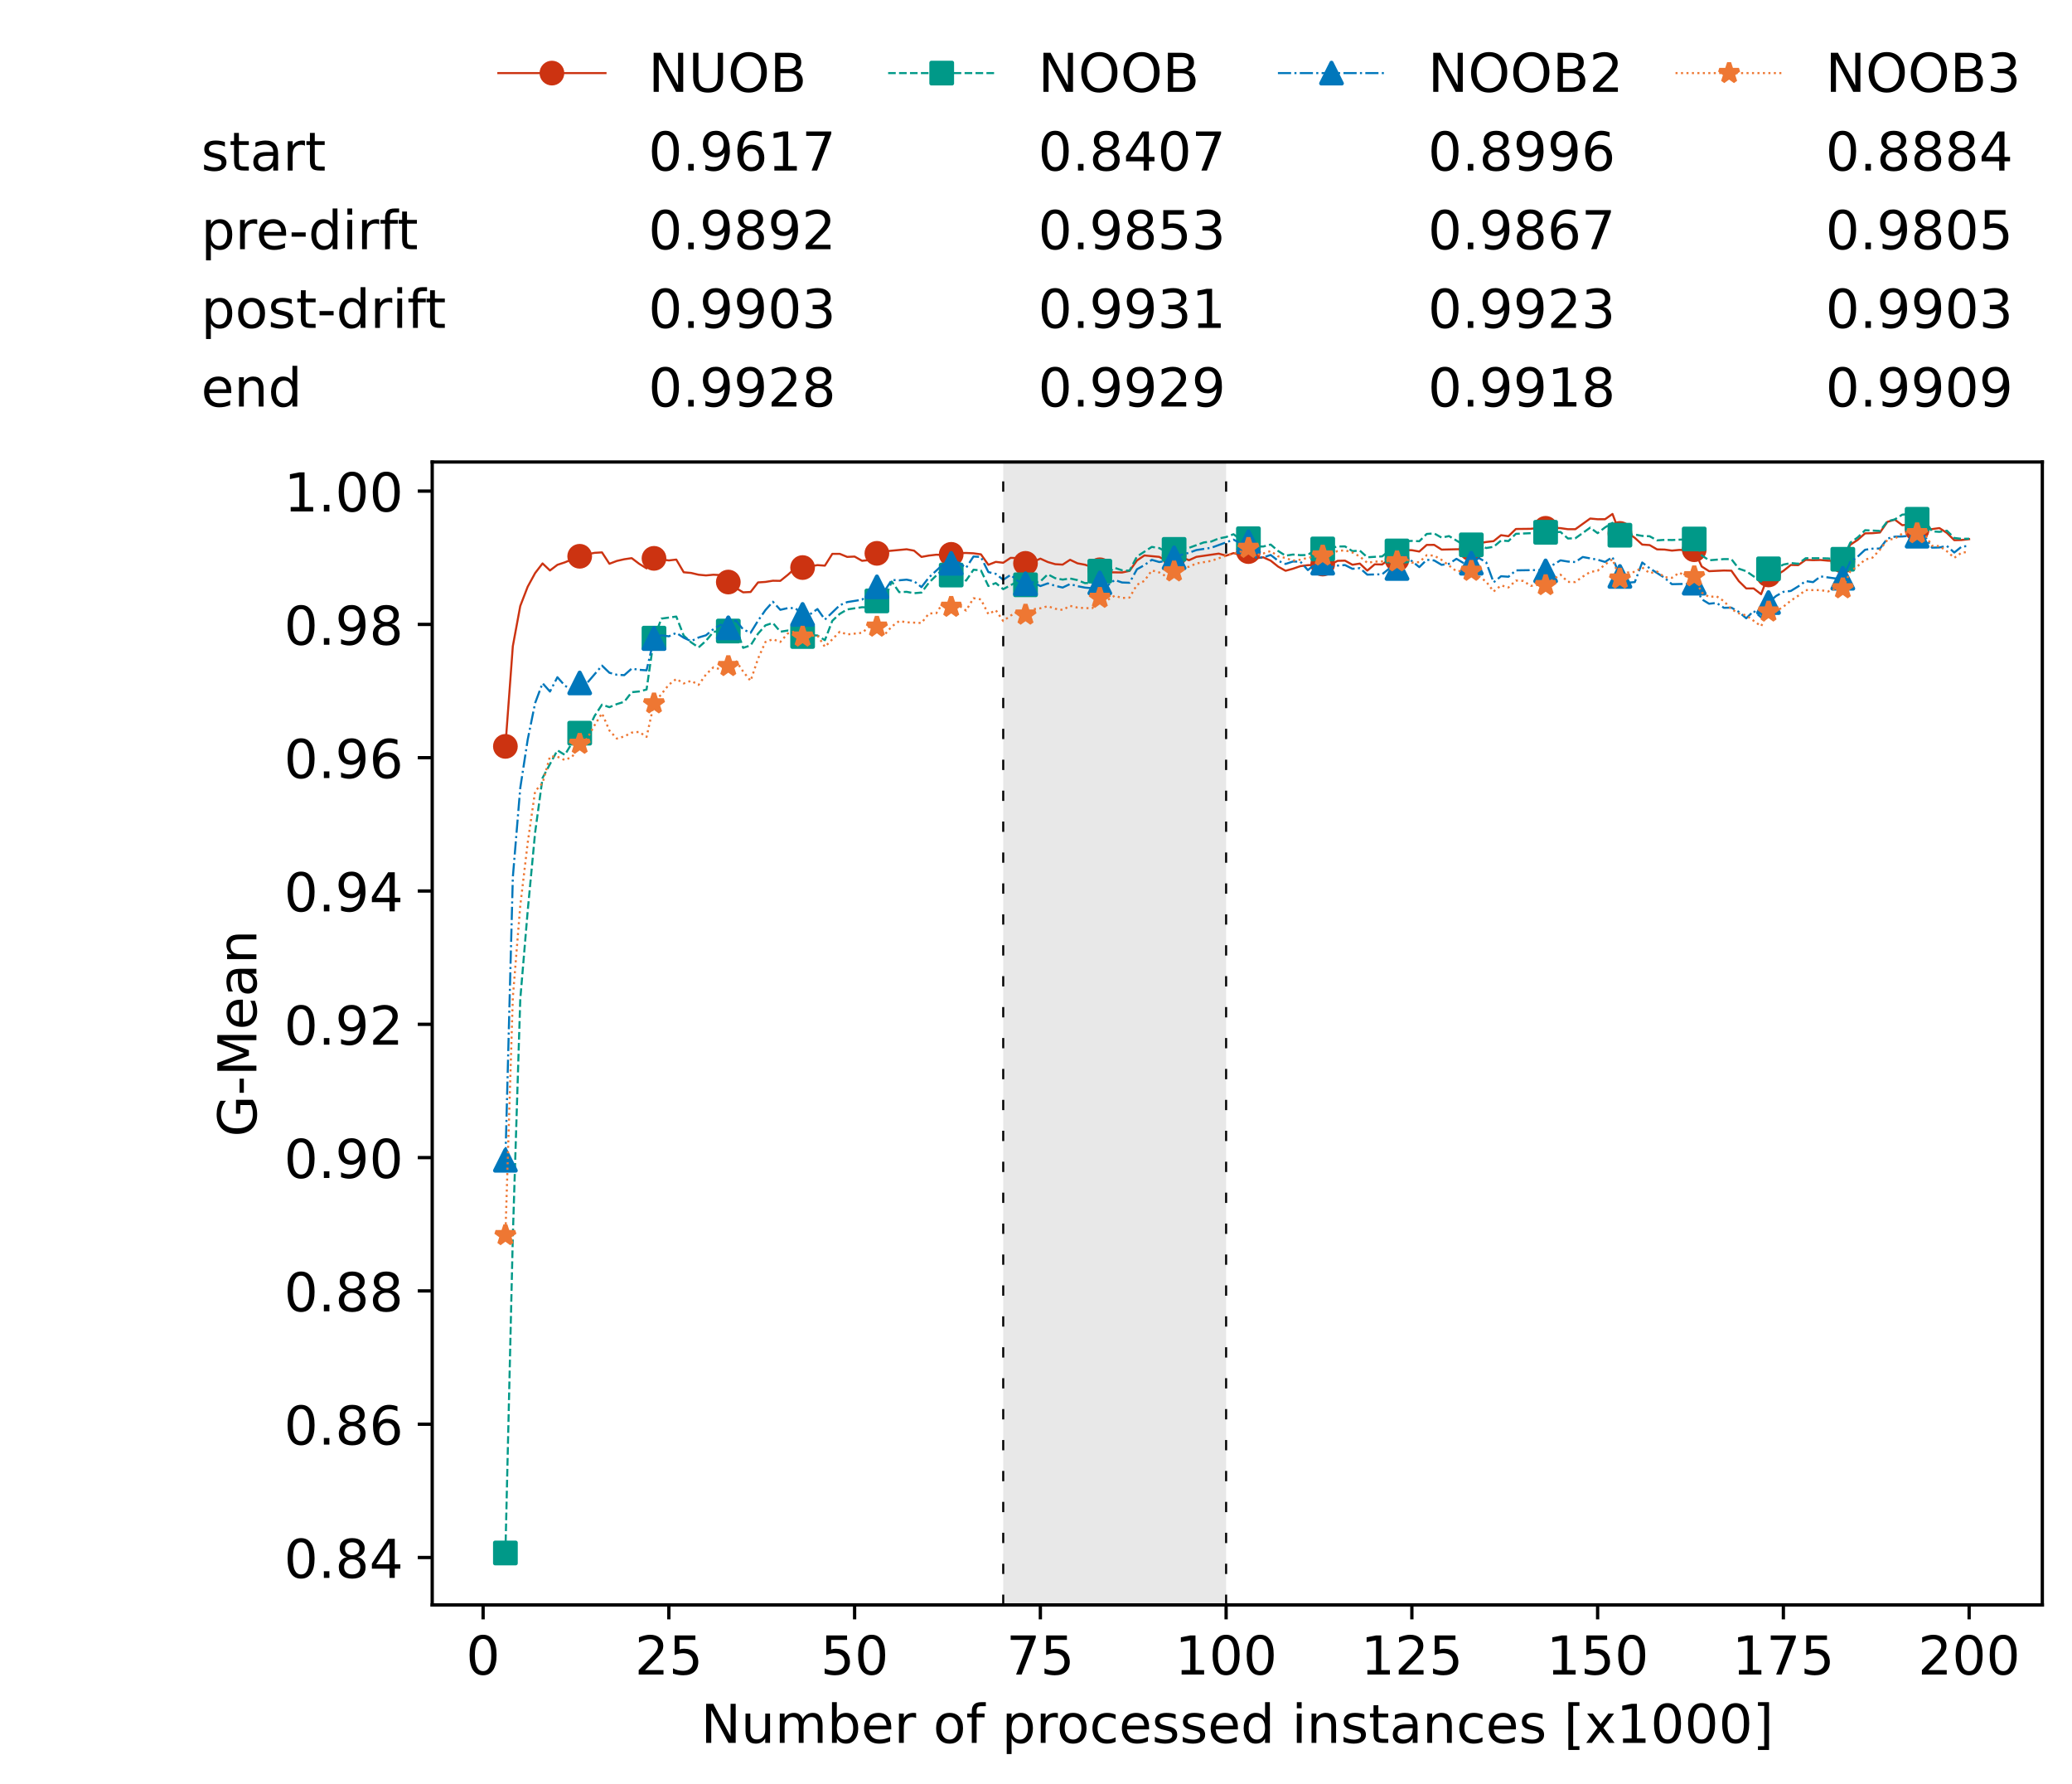 <?xml version="1.0" encoding="utf-8" standalone="no"?>
<!DOCTYPE svg PUBLIC "-//W3C//DTD SVG 1.1//EN"
  "http://www.w3.org/Graphics/SVG/1.1/DTD/svg11.dtd">
<!-- Created with matplotlib (https://matplotlib.org/) -->
<svg height="432.615pt" version="1.1" viewBox="0 0 502.65 432.615" width="502.65pt" xmlns="http://www.w3.org/2000/svg" xmlns:xlink="http://www.w3.org/1999/xlink">
 <defs>
  <style type="text/css">*{stroke-linecap:butt;stroke-linejoin:round;}</style>
 </defs>
 <g id="figure_1">
  <g id="patch_1">
   <path d="M 0 432.615 
L 502.65 432.615 
L 502.65 0 
L 0 0 
z
" style="fill:#ffffff;"/>
  </g>
  <g id="axes_1">
   <g id="patch_2">
    <path d="M 104.85 389.252 
L 495.45 389.252 
L 495.45 112.052 
L 104.85 112.052 
z
" style="fill:#ffffff;"/>
   </g>
   <g id="patch_3">
    <path clip-path="url(#p449f3f0606)" d="M 297.446 389.252 
L 297.446 112.052 
L 243.372 112.052 
L 243.372 389.252 
z
" style="fill:#d3d3d3;opacity:0.5;"/>
   </g>
   <g id="matplotlib.axis_1">
    <g id="xtick_1">
     <g id="line2d_1">
      <defs>
       <path d="M 0 0 
L 0 3.5 
" id="mb92e432ad9" style="stroke:#000000;stroke-width:0.8;"/>
      </defs>
      <g>
       <use style="stroke:#000000;stroke-width:0.8;" x="117.197" xlink:href="#mb92e432ad9" y="389.252"/>
      </g>
     </g>
     <g id="text_1">
      <!-- 0 -->
      <g transform="translate(113.061 406.13)scale(0.13 -0.13)">
       <defs>
        <path d="M 31.781 66.406 
Q 24.172 66.406 20.328 58.906 
Q 16.5 51.422 16.5 36.375 
Q 16.5 21.391 20.328 13.891 
Q 24.172 6.391 31.781 6.391 
Q 39.453 6.391 43.281 13.891 
Q 47.125 21.391 47.125 36.375 
Q 47.125 51.422 43.281 58.906 
Q 39.453 66.406 31.781 66.406 
z
M 31.781 74.219 
Q 44.047 74.219 50.516 64.516 
Q 56.984 54.828 56.984 36.375 
Q 56.984 17.969 50.516 8.266 
Q 44.047 -1.422 31.781 -1.422 
Q 19.531 -1.422 13.062 8.266 
Q 6.594 17.969 6.594 36.375 
Q 6.594 54.828 13.062 64.516 
Q 19.531 74.219 31.781 74.219 
z
" id="DejaVuSans-48"/>
       </defs>
       <use xlink:href="#DejaVuSans-48"/>
      </g>
     </g>
    </g>
    <g id="xtick_2">
     <g id="line2d_2">
      <g>
       <use style="stroke:#000000;stroke-width:0.8;" x="162.259" xlink:href="#mb92e432ad9" y="389.252"/>
      </g>
     </g>
     <g id="text_2">
      <!-- 25 -->
      <g transform="translate(153.988 406.13)scale(0.13 -0.13)">
       <defs>
        <path d="M 19.188 8.297 
L 53.609 8.297 
L 53.609 0 
L 7.328 0 
L 7.328 8.297 
Q 12.938 14.109 22.625 23.891 
Q 32.328 33.688 34.812 36.531 
Q 39.547 41.844 41.422 45.531 
Q 43.312 49.219 43.312 52.781 
Q 43.312 58.594 39.234 62.25 
Q 35.156 65.922 28.609 65.922 
Q 23.969 65.922 18.812 64.312 
Q 13.672 62.703 7.812 59.422 
L 7.812 69.391 
Q 13.766 71.781 18.938 73 
Q 24.125 74.219 28.422 74.219 
Q 39.75 74.219 46.484 68.547 
Q 53.219 62.891 53.219 53.422 
Q 53.219 48.922 51.531 44.891 
Q 49.859 40.875 45.406 35.406 
Q 44.188 33.984 37.641 27.219 
Q 31.109 20.453 19.188 8.297 
z
" id="DejaVuSans-50"/>
        <path d="M 10.797 72.906 
L 49.516 72.906 
L 49.516 64.594 
L 19.828 64.594 
L 19.828 46.734 
Q 21.969 47.469 24.109 47.828 
Q 26.266 48.188 28.422 48.188 
Q 40.625 48.188 47.75 41.5 
Q 54.891 34.812 54.891 23.391 
Q 54.891 11.625 47.562 5.094 
Q 40.234 -1.422 26.906 -1.422 
Q 22.312 -1.422 17.547 -0.641 
Q 12.797 0.141 7.719 1.703 
L 7.719 11.625 
Q 12.109 9.234 16.797 8.062 
Q 21.484 6.891 26.703 6.891 
Q 35.156 6.891 40.078 11.328 
Q 45.016 15.766 45.016 23.391 
Q 45.016 31 40.078 35.438 
Q 35.156 39.891 26.703 39.891 
Q 22.75 39.891 18.812 39.016 
Q 14.891 38.141 10.797 36.281 
z
" id="DejaVuSans-53"/>
       </defs>
       <use xlink:href="#DejaVuSans-50"/>
       <use x="63.623" xlink:href="#DejaVuSans-53"/>
      </g>
     </g>
    </g>
    <g id="xtick_3">
     <g id="line2d_3">
      <g>
       <use style="stroke:#000000;stroke-width:0.8;" x="207.322" xlink:href="#mb92e432ad9" y="389.252"/>
      </g>
     </g>
     <g id="text_3">
      <!-- 50 -->
      <g transform="translate(199.05 406.13)scale(0.13 -0.13)">
       <use xlink:href="#DejaVuSans-53"/>
       <use x="63.623" xlink:href="#DejaVuSans-48"/>
      </g>
     </g>
    </g>
    <g id="xtick_4">
     <g id="line2d_4">
      <g>
       <use style="stroke:#000000;stroke-width:0.8;" x="252.384" xlink:href="#mb92e432ad9" y="389.252"/>
      </g>
     </g>
     <g id="text_4">
      <!-- 75 -->
      <g transform="translate(244.113 406.13)scale(0.13 -0.13)">
       <defs>
        <path d="M 8.203 72.906 
L 55.078 72.906 
L 55.078 68.703 
L 28.609 0 
L 18.312 0 
L 43.219 64.594 
L 8.203 64.594 
z
" id="DejaVuSans-55"/>
       </defs>
       <use xlink:href="#DejaVuSans-55"/>
       <use x="63.623" xlink:href="#DejaVuSans-53"/>
      </g>
     </g>
    </g>
    <g id="xtick_5">
     <g id="line2d_5">
      <g>
       <use style="stroke:#000000;stroke-width:0.8;" x="297.446" xlink:href="#mb92e432ad9" y="389.252"/>
      </g>
     </g>
     <g id="text_5">
      <!-- 100 -->
      <g transform="translate(285.039 406.13)scale(0.13 -0.13)">
       <defs>
        <path d="M 12.406 8.297 
L 28.516 8.297 
L 28.516 63.922 
L 10.984 60.406 
L 10.984 69.391 
L 28.422 72.906 
L 38.281 72.906 
L 38.281 8.297 
L 54.391 8.297 
L 54.391 0 
L 12.406 0 
z
" id="DejaVuSans-49"/>
       </defs>
       <use xlink:href="#DejaVuSans-49"/>
       <use x="63.623" xlink:href="#DejaVuSans-48"/>
       <use x="127.246" xlink:href="#DejaVuSans-48"/>
      </g>
     </g>
    </g>
    <g id="xtick_6">
     <g id="line2d_6">
      <g>
       <use style="stroke:#000000;stroke-width:0.8;" x="342.509" xlink:href="#mb92e432ad9" y="389.252"/>
      </g>
     </g>
     <g id="text_6">
      <!-- 125 -->
      <g transform="translate(330.102 406.13)scale(0.13 -0.13)">
       <use xlink:href="#DejaVuSans-49"/>
       <use x="63.623" xlink:href="#DejaVuSans-50"/>
       <use x="127.246" xlink:href="#DejaVuSans-53"/>
      </g>
     </g>
    </g>
    <g id="xtick_7">
     <g id="line2d_7">
      <g>
       <use style="stroke:#000000;stroke-width:0.8;" x="387.571" xlink:href="#mb92e432ad9" y="389.252"/>
      </g>
     </g>
     <g id="text_7">
      <!-- 150 -->
      <g transform="translate(375.164 406.13)scale(0.13 -0.13)">
       <use xlink:href="#DejaVuSans-49"/>
       <use x="63.623" xlink:href="#DejaVuSans-53"/>
       <use x="127.246" xlink:href="#DejaVuSans-48"/>
      </g>
     </g>
    </g>
    <g id="xtick_8">
     <g id="line2d_8">
      <g>
       <use style="stroke:#000000;stroke-width:0.8;" x="432.633" xlink:href="#mb92e432ad9" y="389.252"/>
      </g>
     </g>
     <g id="text_8">
      <!-- 175 -->
      <g transform="translate(420.226 406.13)scale(0.13 -0.13)">
       <use xlink:href="#DejaVuSans-49"/>
       <use x="63.623" xlink:href="#DejaVuSans-55"/>
       <use x="127.246" xlink:href="#DejaVuSans-53"/>
      </g>
     </g>
    </g>
    <g id="xtick_9">
     <g id="line2d_9">
      <g>
       <use style="stroke:#000000;stroke-width:0.8;" x="477.695" xlink:href="#mb92e432ad9" y="389.252"/>
      </g>
     </g>
     <g id="text_9">
      <!-- 200 -->
      <g transform="translate(465.289 406.13)scale(0.13 -0.13)">
       <use xlink:href="#DejaVuSans-50"/>
       <use x="63.623" xlink:href="#DejaVuSans-48"/>
       <use x="127.246" xlink:href="#DejaVuSans-48"/>
      </g>
     </g>
    </g>
    <g id="text_10">
     <!-- Number of processed instances [x1000] -->
     <g transform="translate(170.025 422.711)scale(0.13 -0.13)">
      <defs>
       <path d="M 9.812 72.906 
L 23.094 72.906 
L 55.422 11.922 
L 55.422 72.906 
L 64.984 72.906 
L 64.984 0 
L 51.703 0 
L 19.391 60.984 
L 19.391 0 
L 9.812 0 
z
" id="DejaVuSans-78"/>
       <path d="M 8.5 21.578 
L 8.5 54.688 
L 17.484 54.688 
L 17.484 21.922 
Q 17.484 14.156 20.5 10.266 
Q 23.531 6.391 29.594 6.391 
Q 36.859 6.391 41.078 11.031 
Q 45.312 15.672 45.312 23.688 
L 45.312 54.688 
L 54.297 54.688 
L 54.297 0 
L 45.312 0 
L 45.312 8.406 
Q 42.047 3.422 37.719 1 
Q 33.406 -1.422 27.688 -1.422 
Q 18.266 -1.422 13.375 4.438 
Q 8.5 10.297 8.5 21.578 
z
M 31.109 56 
z
" id="DejaVuSans-117"/>
       <path d="M 52 44.188 
Q 55.375 50.25 60.062 53.125 
Q 64.75 56 71.094 56 
Q 79.641 56 84.281 50.016 
Q 88.922 44.047 88.922 33.016 
L 88.922 0 
L 79.891 0 
L 79.891 32.719 
Q 79.891 40.578 77.094 44.375 
Q 74.312 48.188 68.609 48.188 
Q 61.625 48.188 57.562 43.547 
Q 53.516 38.922 53.516 30.906 
L 53.516 0 
L 44.484 0 
L 44.484 32.719 
Q 44.484 40.625 41.703 44.406 
Q 38.922 48.188 33.109 48.188 
Q 26.219 48.188 22.156 43.531 
Q 18.109 38.875 18.109 30.906 
L 18.109 0 
L 9.078 0 
L 9.078 54.688 
L 18.109 54.688 
L 18.109 46.188 
Q 21.188 51.219 25.484 53.609 
Q 29.781 56 35.688 56 
Q 41.656 56 45.828 52.969 
Q 50 49.953 52 44.188 
z
" id="DejaVuSans-109"/>
       <path d="M 48.688 27.297 
Q 48.688 37.203 44.609 42.844 
Q 40.531 48.484 33.406 48.484 
Q 26.266 48.484 22.188 42.844 
Q 18.109 37.203 18.109 27.297 
Q 18.109 17.391 22.188 11.75 
Q 26.266 6.109 33.406 6.109 
Q 40.531 6.109 44.609 11.75 
Q 48.688 17.391 48.688 27.297 
z
M 18.109 46.391 
Q 20.953 51.266 25.266 53.625 
Q 29.594 56 35.594 56 
Q 45.562 56 51.781 48.094 
Q 58.016 40.188 58.016 27.297 
Q 58.016 14.406 51.781 6.484 
Q 45.562 -1.422 35.594 -1.422 
Q 29.594 -1.422 25.266 0.953 
Q 20.953 3.328 18.109 8.203 
L 18.109 0 
L 9.078 0 
L 9.078 75.984 
L 18.109 75.984 
z
" id="DejaVuSans-98"/>
       <path d="M 56.203 29.594 
L 56.203 25.203 
L 14.891 25.203 
Q 15.484 15.922 20.484 11.062 
Q 25.484 6.203 34.422 6.203 
Q 39.594 6.203 44.453 7.469 
Q 49.312 8.734 54.109 11.281 
L 54.109 2.781 
Q 49.266 0.734 44.188 -0.344 
Q 39.109 -1.422 33.891 -1.422 
Q 20.797 -1.422 13.156 6.188 
Q 5.516 13.812 5.516 26.812 
Q 5.516 40.234 12.766 48.109 
Q 20.016 56 32.328 56 
Q 43.359 56 49.781 48.891 
Q 56.203 41.797 56.203 29.594 
z
M 47.219 32.234 
Q 47.125 39.594 43.094 43.984 
Q 39.062 48.391 32.422 48.391 
Q 24.906 48.391 20.391 44.141 
Q 15.875 39.891 15.188 32.172 
z
" id="DejaVuSans-101"/>
       <path d="M 41.109 46.297 
Q 39.594 47.172 37.812 47.578 
Q 36.031 48 33.891 48 
Q 26.266 48 22.188 43.047 
Q 18.109 38.094 18.109 28.812 
L 18.109 0 
L 9.078 0 
L 9.078 54.688 
L 18.109 54.688 
L 18.109 46.188 
Q 20.953 51.172 25.484 53.578 
Q 30.031 56 36.531 56 
Q 37.453 56 38.578 55.875 
Q 39.703 55.766 41.062 55.516 
z
" id="DejaVuSans-114"/>
       <path id="DejaVuSans-32"/>
       <path d="M 30.609 48.391 
Q 23.391 48.391 19.188 42.75 
Q 14.984 37.109 14.984 27.297 
Q 14.984 17.484 19.156 11.844 
Q 23.344 6.203 30.609 6.203 
Q 37.797 6.203 41.984 11.859 
Q 46.188 17.531 46.188 27.297 
Q 46.188 37.016 41.984 42.703 
Q 37.797 48.391 30.609 48.391 
z
M 30.609 56 
Q 42.328 56 49.016 48.375 
Q 55.719 40.766 55.719 27.297 
Q 55.719 13.875 49.016 6.219 
Q 42.328 -1.422 30.609 -1.422 
Q 18.844 -1.422 12.172 6.219 
Q 5.516 13.875 5.516 27.297 
Q 5.516 40.766 12.172 48.375 
Q 18.844 56 30.609 56 
z
" id="DejaVuSans-111"/>
       <path d="M 37.109 75.984 
L 37.109 68.5 
L 28.516 68.5 
Q 23.688 68.5 21.797 66.547 
Q 19.922 64.594 19.922 59.516 
L 19.922 54.688 
L 34.719 54.688 
L 34.719 47.703 
L 19.922 47.703 
L 19.922 0 
L 10.891 0 
L 10.891 47.703 
L 2.297 47.703 
L 2.297 54.688 
L 10.891 54.688 
L 10.891 58.5 
Q 10.891 67.625 15.141 71.797 
Q 19.391 75.984 28.609 75.984 
z
" id="DejaVuSans-102"/>
       <path d="M 18.109 8.203 
L 18.109 -20.797 
L 9.078 -20.797 
L 9.078 54.688 
L 18.109 54.688 
L 18.109 46.391 
Q 20.953 51.266 25.266 53.625 
Q 29.594 56 35.594 56 
Q 45.562 56 51.781 48.094 
Q 58.016 40.188 58.016 27.297 
Q 58.016 14.406 51.781 6.484 
Q 45.562 -1.422 35.594 -1.422 
Q 29.594 -1.422 25.266 0.953 
Q 20.953 3.328 18.109 8.203 
z
M 48.688 27.297 
Q 48.688 37.203 44.609 42.844 
Q 40.531 48.484 33.406 48.484 
Q 26.266 48.484 22.188 42.844 
Q 18.109 37.203 18.109 27.297 
Q 18.109 17.391 22.188 11.75 
Q 26.266 6.109 33.406 6.109 
Q 40.531 6.109 44.609 11.75 
Q 48.688 17.391 48.688 27.297 
z
" id="DejaVuSans-112"/>
       <path d="M 48.781 52.594 
L 48.781 44.188 
Q 44.969 46.297 41.141 47.344 
Q 37.312 48.391 33.406 48.391 
Q 24.656 48.391 19.812 42.844 
Q 14.984 37.312 14.984 27.297 
Q 14.984 17.281 19.812 11.734 
Q 24.656 6.203 33.406 6.203 
Q 37.312 6.203 41.141 7.25 
Q 44.969 8.297 48.781 10.406 
L 48.781 2.094 
Q 45.016 0.344 40.984 -0.531 
Q 36.969 -1.422 32.422 -1.422 
Q 20.062 -1.422 12.781 6.344 
Q 5.516 14.109 5.516 27.297 
Q 5.516 40.672 12.859 48.328 
Q 20.219 56 33.016 56 
Q 37.156 56 41.109 55.141 
Q 45.062 54.297 48.781 52.594 
z
" id="DejaVuSans-99"/>
       <path d="M 44.281 53.078 
L 44.281 44.578 
Q 40.484 46.531 36.375 47.5 
Q 32.281 48.484 27.875 48.484 
Q 21.188 48.484 17.844 46.438 
Q 14.5 44.391 14.5 40.281 
Q 14.5 37.156 16.891 35.375 
Q 19.281 33.594 26.516 31.984 
L 29.594 31.297 
Q 39.156 29.25 43.188 25.516 
Q 47.219 21.781 47.219 15.094 
Q 47.219 7.469 41.188 3.016 
Q 35.156 -1.422 24.609 -1.422 
Q 20.219 -1.422 15.453 -0.562 
Q 10.688 0.297 5.422 2 
L 5.422 11.281 
Q 10.406 8.688 15.234 7.391 
Q 20.062 6.109 24.812 6.109 
Q 31.156 6.109 34.562 8.281 
Q 37.984 10.453 37.984 14.406 
Q 37.984 18.062 35.516 20.016 
Q 33.062 21.969 24.703 23.781 
L 21.578 24.516 
Q 13.234 26.266 9.516 29.906 
Q 5.812 33.547 5.812 39.891 
Q 5.812 47.609 11.281 51.797 
Q 16.75 56 26.812 56 
Q 31.781 56 36.172 55.266 
Q 40.578 54.547 44.281 53.078 
z
" id="DejaVuSans-115"/>
       <path d="M 45.406 46.391 
L 45.406 75.984 
L 54.391 75.984 
L 54.391 0 
L 45.406 0 
L 45.406 8.203 
Q 42.578 3.328 38.25 0.953 
Q 33.938 -1.422 27.875 -1.422 
Q 17.969 -1.422 11.734 6.484 
Q 5.516 14.406 5.516 27.297 
Q 5.516 40.188 11.734 48.094 
Q 17.969 56 27.875 56 
Q 33.938 56 38.25 53.625 
Q 42.578 51.266 45.406 46.391 
z
M 14.797 27.297 
Q 14.797 17.391 18.875 11.75 
Q 22.953 6.109 30.078 6.109 
Q 37.203 6.109 41.297 11.75 
Q 45.406 17.391 45.406 27.297 
Q 45.406 37.203 41.297 42.844 
Q 37.203 48.484 30.078 48.484 
Q 22.953 48.484 18.875 42.844 
Q 14.797 37.203 14.797 27.297 
z
" id="DejaVuSans-100"/>
       <path d="M 9.422 54.688 
L 18.406 54.688 
L 18.406 0 
L 9.422 0 
z
M 9.422 75.984 
L 18.406 75.984 
L 18.406 64.594 
L 9.422 64.594 
z
" id="DejaVuSans-105"/>
       <path d="M 54.891 33.016 
L 54.891 0 
L 45.906 0 
L 45.906 32.719 
Q 45.906 40.484 42.875 44.328 
Q 39.844 48.188 33.797 48.188 
Q 26.516 48.188 22.312 43.547 
Q 18.109 38.922 18.109 30.906 
L 18.109 0 
L 9.078 0 
L 9.078 54.688 
L 18.109 54.688 
L 18.109 46.188 
Q 21.344 51.125 25.703 53.562 
Q 30.078 56 35.797 56 
Q 45.219 56 50.047 50.172 
Q 54.891 44.344 54.891 33.016 
z
" id="DejaVuSans-110"/>
       <path d="M 18.312 70.219 
L 18.312 54.688 
L 36.812 54.688 
L 36.812 47.703 
L 18.312 47.703 
L 18.312 18.016 
Q 18.312 11.328 20.141 9.422 
Q 21.969 7.516 27.594 7.516 
L 36.812 7.516 
L 36.812 0 
L 27.594 0 
Q 17.188 0 13.234 3.875 
Q 9.281 7.766 9.281 18.016 
L 9.281 47.703 
L 2.688 47.703 
L 2.688 54.688 
L 9.281 54.688 
L 9.281 70.219 
z
" id="DejaVuSans-116"/>
       <path d="M 34.281 27.484 
Q 23.391 27.484 19.188 25 
Q 14.984 22.516 14.984 16.5 
Q 14.984 11.719 18.141 8.906 
Q 21.297 6.109 26.703 6.109 
Q 34.188 6.109 38.703 11.406 
Q 43.219 16.703 43.219 25.484 
L 43.219 27.484 
z
M 52.203 31.203 
L 52.203 0 
L 43.219 0 
L 43.219 8.297 
Q 40.141 3.328 35.547 0.953 
Q 30.953 -1.422 24.312 -1.422 
Q 15.922 -1.422 10.953 3.297 
Q 6 8.016 6 15.922 
Q 6 25.141 12.172 29.828 
Q 18.359 34.516 30.609 34.516 
L 43.219 34.516 
L 43.219 35.406 
Q 43.219 41.609 39.141 45 
Q 35.062 48.391 27.688 48.391 
Q 23 48.391 18.547 47.266 
Q 14.109 46.141 10.016 43.891 
L 10.016 52.203 
Q 14.938 54.109 19.578 55.047 
Q 24.219 56 28.609 56 
Q 40.484 56 46.344 49.844 
Q 52.203 43.703 52.203 31.203 
z
" id="DejaVuSans-97"/>
       <path d="M 8.594 75.984 
L 29.297 75.984 
L 29.297 69 
L 17.578 69 
L 17.578 -6.203 
L 29.297 -6.203 
L 29.297 -13.188 
L 8.594 -13.188 
z
" id="DejaVuSans-91"/>
       <path d="M 54.891 54.688 
L 35.109 28.078 
L 55.906 0 
L 45.312 0 
L 29.391 21.484 
L 13.484 0 
L 2.875 0 
L 24.125 28.609 
L 4.688 54.688 
L 15.281 54.688 
L 29.781 35.203 
L 44.281 54.688 
z
" id="DejaVuSans-120"/>
       <path d="M 30.422 75.984 
L 30.422 -13.188 
L 9.719 -13.188 
L 9.719 -6.203 
L 21.391 -6.203 
L 21.391 69 
L 9.719 69 
L 9.719 75.984 
z
" id="DejaVuSans-93"/>
      </defs>
      <use xlink:href="#DejaVuSans-78"/>
      <use x="74.805" xlink:href="#DejaVuSans-117"/>
      <use x="138.184" xlink:href="#DejaVuSans-109"/>
      <use x="235.596" xlink:href="#DejaVuSans-98"/>
      <use x="299.072" xlink:href="#DejaVuSans-101"/>
      <use x="360.596" xlink:href="#DejaVuSans-114"/>
      <use x="401.709" xlink:href="#DejaVuSans-32"/>
      <use x="433.496" xlink:href="#DejaVuSans-111"/>
      <use x="494.678" xlink:href="#DejaVuSans-102"/>
      <use x="529.883" xlink:href="#DejaVuSans-32"/>
      <use x="561.67" xlink:href="#DejaVuSans-112"/>
      <use x="625.146" xlink:href="#DejaVuSans-114"/>
      <use x="664.01" xlink:href="#DejaVuSans-111"/>
      <use x="725.191" xlink:href="#DejaVuSans-99"/>
      <use x="780.172" xlink:href="#DejaVuSans-101"/>
      <use x="841.695" xlink:href="#DejaVuSans-115"/>
      <use x="893.795" xlink:href="#DejaVuSans-115"/>
      <use x="945.895" xlink:href="#DejaVuSans-101"/>
      <use x="1007.418" xlink:href="#DejaVuSans-100"/>
      <use x="1070.895" xlink:href="#DejaVuSans-32"/>
      <use x="1102.682" xlink:href="#DejaVuSans-105"/>
      <use x="1130.465" xlink:href="#DejaVuSans-110"/>
      <use x="1193.844" xlink:href="#DejaVuSans-115"/>
      <use x="1245.943" xlink:href="#DejaVuSans-116"/>
      <use x="1285.152" xlink:href="#DejaVuSans-97"/>
      <use x="1346.432" xlink:href="#DejaVuSans-110"/>
      <use x="1409.811" xlink:href="#DejaVuSans-99"/>
      <use x="1464.791" xlink:href="#DejaVuSans-101"/>
      <use x="1526.314" xlink:href="#DejaVuSans-115"/>
      <use x="1578.414" xlink:href="#DejaVuSans-32"/>
      <use x="1610.201" xlink:href="#DejaVuSans-91"/>
      <use x="1649.215" xlink:href="#DejaVuSans-120"/>
      <use x="1708.395" xlink:href="#DejaVuSans-49"/>
      <use x="1772.018" xlink:href="#DejaVuSans-48"/>
      <use x="1835.641" xlink:href="#DejaVuSans-48"/>
      <use x="1899.264" xlink:href="#DejaVuSans-48"/>
      <use x="1962.887" xlink:href="#DejaVuSans-93"/>
     </g>
    </g>
   </g>
   <g id="matplotlib.axis_2">
    <g id="ytick_1">
     <g id="line2d_10">
      <defs>
       <path d="M 0 0 
L -3.5 0 
" id="m90af005ac9" style="stroke:#000000;stroke-width:0.8;"/>
      </defs>
      <g>
       <use style="stroke:#000000;stroke-width:0.8;" x="104.85" xlink:href="#m90af005ac9" y="377.756"/>
      </g>
     </g>
     <g id="text_11">
      <!-- 0.84 -->
      <g transform="translate(68.905 382.695)scale(0.13 -0.13)">
       <defs>
        <path d="M 10.688 12.406 
L 21 12.406 
L 21 0 
L 10.688 0 
z
" id="DejaVuSans-46"/>
        <path d="M 31.781 34.625 
Q 24.75 34.625 20.719 30.859 
Q 16.703 27.094 16.703 20.516 
Q 16.703 13.922 20.719 10.156 
Q 24.75 6.391 31.781 6.391 
Q 38.812 6.391 42.859 10.172 
Q 46.922 13.969 46.922 20.516 
Q 46.922 27.094 42.891 30.859 
Q 38.875 34.625 31.781 34.625 
z
M 21.922 38.812 
Q 15.578 40.375 12.031 44.719 
Q 8.5 49.078 8.5 55.328 
Q 8.5 64.062 14.719 69.141 
Q 20.953 74.219 31.781 74.219 
Q 42.672 74.219 48.875 69.141 
Q 55.078 64.062 55.078 55.328 
Q 55.078 49.078 51.531 44.719 
Q 48 40.375 41.703 38.812 
Q 48.828 37.156 52.797 32.312 
Q 56.781 27.484 56.781 20.516 
Q 56.781 9.906 50.312 4.234 
Q 43.844 -1.422 31.781 -1.422 
Q 19.734 -1.422 13.25 4.234 
Q 6.781 9.906 6.781 20.516 
Q 6.781 27.484 10.781 32.312 
Q 14.797 37.156 21.922 38.812 
z
M 18.312 54.391 
Q 18.312 48.734 21.844 45.562 
Q 25.391 42.391 31.781 42.391 
Q 38.141 42.391 41.719 45.562 
Q 45.312 48.734 45.312 54.391 
Q 45.312 60.062 41.719 63.234 
Q 38.141 66.406 31.781 66.406 
Q 25.391 66.406 21.844 63.234 
Q 18.312 60.062 18.312 54.391 
z
" id="DejaVuSans-56"/>
        <path d="M 37.797 64.312 
L 12.891 25.391 
L 37.797 25.391 
z
M 35.203 72.906 
L 47.609 72.906 
L 47.609 25.391 
L 58.016 25.391 
L 58.016 17.188 
L 47.609 17.188 
L 47.609 0 
L 37.797 0 
L 37.797 17.188 
L 4.891 17.188 
L 4.891 26.703 
z
" id="DejaVuSans-52"/>
       </defs>
       <use xlink:href="#DejaVuSans-48"/>
       <use x="63.623" xlink:href="#DejaVuSans-46"/>
       <use x="95.41" xlink:href="#DejaVuSans-56"/>
       <use x="159.033" xlink:href="#DejaVuSans-52"/>
      </g>
     </g>
    </g>
    <g id="ytick_2">
     <g id="line2d_11">
      <g>
       <use style="stroke:#000000;stroke-width:0.8;" x="104.85" xlink:href="#m90af005ac9" y="345.425"/>
      </g>
     </g>
     <g id="text_12">
      <!-- 0.86 -->
      <g transform="translate(68.905 350.364)scale(0.13 -0.13)">
       <defs>
        <path d="M 33.016 40.375 
Q 26.375 40.375 22.484 35.828 
Q 18.609 31.297 18.609 23.391 
Q 18.609 15.531 22.484 10.953 
Q 26.375 6.391 33.016 6.391 
Q 39.656 6.391 43.531 10.953 
Q 47.406 15.531 47.406 23.391 
Q 47.406 31.297 43.531 35.828 
Q 39.656 40.375 33.016 40.375 
z
M 52.594 71.297 
L 52.594 62.312 
Q 48.875 64.062 45.094 64.984 
Q 41.312 65.922 37.594 65.922 
Q 27.828 65.922 22.672 59.328 
Q 17.531 52.734 16.797 39.406 
Q 19.672 43.656 24.016 45.922 
Q 28.375 48.188 33.594 48.188 
Q 44.578 48.188 50.953 41.516 
Q 57.328 34.859 57.328 23.391 
Q 57.328 12.156 50.688 5.359 
Q 44.047 -1.422 33.016 -1.422 
Q 20.359 -1.422 13.672 8.266 
Q 6.984 17.969 6.984 36.375 
Q 6.984 53.656 15.188 63.938 
Q 23.391 74.219 37.203 74.219 
Q 40.922 74.219 44.703 73.484 
Q 48.484 72.75 52.594 71.297 
z
" id="DejaVuSans-54"/>
       </defs>
       <use xlink:href="#DejaVuSans-48"/>
       <use x="63.623" xlink:href="#DejaVuSans-46"/>
       <use x="95.41" xlink:href="#DejaVuSans-56"/>
       <use x="159.033" xlink:href="#DejaVuSans-54"/>
      </g>
     </g>
    </g>
    <g id="ytick_3">
     <g id="line2d_12">
      <g>
       <use style="stroke:#000000;stroke-width:0.8;" x="104.85" xlink:href="#m90af005ac9" y="313.093"/>
      </g>
     </g>
     <g id="text_13">
      <!-- 0.88 -->
      <g transform="translate(68.905 318.032)scale(0.13 -0.13)">
       <use xlink:href="#DejaVuSans-48"/>
       <use x="63.623" xlink:href="#DejaVuSans-46"/>
       <use x="95.41" xlink:href="#DejaVuSans-56"/>
       <use x="159.033" xlink:href="#DejaVuSans-56"/>
      </g>
     </g>
    </g>
    <g id="ytick_4">
     <g id="line2d_13">
      <g>
       <use style="stroke:#000000;stroke-width:0.8;" x="104.85" xlink:href="#m90af005ac9" y="280.762"/>
      </g>
     </g>
     <g id="text_14">
      <!-- 0.90 -->
      <g transform="translate(68.905 285.701)scale(0.13 -0.13)">
       <defs>
        <path d="M 10.984 1.516 
L 10.984 10.5 
Q 14.703 8.734 18.5 7.812 
Q 22.312 6.891 25.984 6.891 
Q 35.75 6.891 40.891 13.453 
Q 46.047 20.016 46.781 33.406 
Q 43.953 29.203 39.594 26.953 
Q 35.25 24.703 29.984 24.703 
Q 19.047 24.703 12.672 31.312 
Q 6.297 37.938 6.297 49.422 
Q 6.297 60.641 12.938 67.422 
Q 19.578 74.219 30.609 74.219 
Q 43.266 74.219 49.922 64.516 
Q 56.594 54.828 56.594 36.375 
Q 56.594 19.141 48.406 8.859 
Q 40.234 -1.422 26.422 -1.422 
Q 22.703 -1.422 18.891 -0.688 
Q 15.094 0.047 10.984 1.516 
z
M 30.609 32.422 
Q 37.25 32.422 41.125 36.953 
Q 45.016 41.5 45.016 49.422 
Q 45.016 57.281 41.125 61.844 
Q 37.25 66.406 30.609 66.406 
Q 23.969 66.406 20.094 61.844 
Q 16.219 57.281 16.219 49.422 
Q 16.219 41.5 20.094 36.953 
Q 23.969 32.422 30.609 32.422 
z
" id="DejaVuSans-57"/>
       </defs>
       <use xlink:href="#DejaVuSans-48"/>
       <use x="63.623" xlink:href="#DejaVuSans-46"/>
       <use x="95.41" xlink:href="#DejaVuSans-57"/>
       <use x="159.033" xlink:href="#DejaVuSans-48"/>
      </g>
     </g>
    </g>
    <g id="ytick_5">
     <g id="line2d_14">
      <g>
       <use style="stroke:#000000;stroke-width:0.8;" x="104.85" xlink:href="#m90af005ac9" y="248.431"/>
      </g>
     </g>
     <g id="text_15">
      <!-- 0.92 -->
      <g transform="translate(68.905 253.37)scale(0.13 -0.13)">
       <use xlink:href="#DejaVuSans-48"/>
       <use x="63.623" xlink:href="#DejaVuSans-46"/>
       <use x="95.41" xlink:href="#DejaVuSans-57"/>
       <use x="159.033" xlink:href="#DejaVuSans-50"/>
      </g>
     </g>
    </g>
    <g id="ytick_6">
     <g id="line2d_15">
      <g>
       <use style="stroke:#000000;stroke-width:0.8;" x="104.85" xlink:href="#m90af005ac9" y="216.099"/>
      </g>
     </g>
     <g id="text_16">
      <!-- 0.94 -->
      <g transform="translate(68.905 221.038)scale(0.13 -0.13)">
       <use xlink:href="#DejaVuSans-48"/>
       <use x="63.623" xlink:href="#DejaVuSans-46"/>
       <use x="95.41" xlink:href="#DejaVuSans-57"/>
       <use x="159.033" xlink:href="#DejaVuSans-52"/>
      </g>
     </g>
    </g>
    <g id="ytick_7">
     <g id="line2d_16">
      <g>
       <use style="stroke:#000000;stroke-width:0.8;" x="104.85" xlink:href="#m90af005ac9" y="183.768"/>
      </g>
     </g>
     <g id="text_17">
      <!-- 0.96 -->
      <g transform="translate(68.905 188.707)scale(0.13 -0.13)">
       <use xlink:href="#DejaVuSans-48"/>
       <use x="63.623" xlink:href="#DejaVuSans-46"/>
       <use x="95.41" xlink:href="#DejaVuSans-57"/>
       <use x="159.033" xlink:href="#DejaVuSans-54"/>
      </g>
     </g>
    </g>
    <g id="ytick_8">
     <g id="line2d_17">
      <g>
       <use style="stroke:#000000;stroke-width:0.8;" x="104.85" xlink:href="#m90af005ac9" y="151.437"/>
      </g>
     </g>
     <g id="text_18">
      <!-- 0.98 -->
      <g transform="translate(68.905 156.376)scale(0.13 -0.13)">
       <use xlink:href="#DejaVuSans-48"/>
       <use x="63.623" xlink:href="#DejaVuSans-46"/>
       <use x="95.41" xlink:href="#DejaVuSans-57"/>
       <use x="159.033" xlink:href="#DejaVuSans-56"/>
      </g>
     </g>
    </g>
    <g id="ytick_9">
     <g id="line2d_18">
      <g>
       <use style="stroke:#000000;stroke-width:0.8;" x="104.85" xlink:href="#m90af005ac9" y="119.105"/>
      </g>
     </g>
     <g id="text_19">
      <!-- 1.00 -->
      <g transform="translate(68.905 124.044)scale(0.13 -0.13)">
       <use xlink:href="#DejaVuSans-49"/>
       <use x="63.623" xlink:href="#DejaVuSans-46"/>
       <use x="95.41" xlink:href="#DejaVuSans-48"/>
       <use x="159.033" xlink:href="#DejaVuSans-48"/>
      </g>
     </g>
    </g>
    <g id="text_20">
     <!-- G-Mean -->
     <g transform="translate(62.201 275.744)rotate(-90)scale(0.13 -0.13)">
      <defs>
       <path d="M 59.516 10.406 
L 59.516 29.984 
L 43.406 29.984 
L 43.406 38.094 
L 69.281 38.094 
L 69.281 6.781 
Q 63.578 2.734 56.688 0.656 
Q 49.812 -1.422 42 -1.422 
Q 24.906 -1.422 15.25 8.562 
Q 5.609 18.562 5.609 36.375 
Q 5.609 54.25 15.25 64.234 
Q 24.906 74.219 42 74.219 
Q 49.125 74.219 55.547 72.453 
Q 61.969 70.703 67.391 67.281 
L 67.391 56.781 
Q 61.922 61.422 55.766 63.766 
Q 49.609 66.109 42.828 66.109 
Q 29.438 66.109 22.719 58.641 
Q 16.016 51.172 16.016 36.375 
Q 16.016 21.625 22.719 14.156 
Q 29.438 6.688 42.828 6.688 
Q 48.047 6.688 52.141 7.594 
Q 56.25 8.5 59.516 10.406 
z
" id="DejaVuSans-71"/>
       <path d="M 4.891 31.391 
L 31.203 31.391 
L 31.203 23.391 
L 4.891 23.391 
z
" id="DejaVuSans-45"/>
       <path d="M 9.812 72.906 
L 24.516 72.906 
L 43.109 23.297 
L 61.812 72.906 
L 76.516 72.906 
L 76.516 0 
L 66.891 0 
L 66.891 64.016 
L 48.094 14.016 
L 38.188 14.016 
L 19.391 64.016 
L 19.391 0 
L 9.812 0 
z
" id="DejaVuSans-77"/>
      </defs>
      <use xlink:href="#DejaVuSans-71"/>
      <use x="77.49" xlink:href="#DejaVuSans-45"/>
      <use x="113.574" xlink:href="#DejaVuSans-77"/>
      <use x="199.854" xlink:href="#DejaVuSans-101"/>
      <use x="261.377" xlink:href="#DejaVuSans-97"/>
      <use x="322.656" xlink:href="#DejaVuSans-110"/>
     </g>
    </g>
   </g>
   <g id="line2d_19"/>
   <g id="line2d_20"/>
   <g id="line2d_21"/>
   <g id="line2d_22"/>
   <g id="line2d_23"/>
   <g id="line2d_24">
    <path clip-path="url(#p449f3f0606)" d="M 122.605 181.022 
L 124.407 156.73 
L 126.21 146.979 
L 128.012 142.302 
L 129.815 138.998 
L 131.617 136.651 
L 133.419 138.36 
L 135.222 136.99 
L 137.024 136.391 
L 140.629 134.915 
L 142.432 134.438 
L 144.234 134.083 
L 146.037 133.972 
L 147.839 136.732 
L 149.642 136.045 
L 151.444 135.635 
L 153.247 135.368 
L 155.049 136.731 
L 156.852 137.852 
L 158.654 135.42 
L 162.259 135.925 
L 164.062 135.717 
L 165.864 138.793 
L 167.667 138.96 
L 169.469 139.39 
L 171.272 139.557 
L 173.074 139.393 
L 174.877 139.48 
L 176.679 141.164 
L 178.482 142.597 
L 180.284 143.662 
L 182.087 143.579 
L 183.889 141.259 
L 185.692 141.136 
L 187.494 140.846 
L 189.297 140.879 
L 191.099 139.436 
L 192.902 137.815 
L 194.704 137.651 
L 198.309 137.062 
L 200.112 137.189 
L 201.914 134.326 
L 203.717 134.326 
L 205.519 135.067 
L 207.322 134.986 
L 209.124 136.012 
L 210.927 135.843 
L 212.729 134.204 
L 214.532 133.729 
L 219.939 133.216 
L 221.742 133.552 
L 223.544 135.072 
L 225.347 134.742 
L 227.149 134.536 
L 228.952 134.614 
L 230.754 134.447 
L 232.557 134.155 
L 234.359 134.112 
L 236.162 134.195 
L 237.964 134.445 
L 239.767 136.984 
L 241.569 136.276 
L 243.372 136.486 
L 245.174 135.296 
L 246.976 135.369 
L 248.779 136.632 
L 250.581 136.317 
L 252.384 135.485 
L 254.186 136.31 
L 255.989 136.835 
L 257.791 136.94 
L 259.594 135.763 
L 261.396 136.627 
L 263.199 136.963 
L 268.606 138.791 
L 272.211 138.845 
L 274.014 138.463 
L 275.816 135.941 
L 277.619 134.713 
L 281.224 135.063 
L 283.026 136.078 
L 284.829 134.768 
L 286.631 135.136 
L 288.434 135.875 
L 290.236 135.056 
L 295.644 134.272 
L 297.446 134.77 
L 299.249 134.143 
L 301.051 134.641 
L 302.854 133.777 
L 304.656 135.403 
L 306.459 135.168 
L 308.261 135.978 
L 310.064 137.42 
L 311.866 138.432 
L 313.669 137.931 
L 315.471 137.312 
L 317.274 137.073 
L 319.076 137.008 
L 320.879 136.803 
L 322.681 136.971 
L 324.484 136.022 
L 326.286 135.972 
L 328.089 136.973 
L 329.891 136.687 
L 331.694 138.393 
L 333.496 136.867 
L 335.299 136.906 
L 337.101 135.585 
L 338.904 135.71 
L 340.706 133.4 
L 342.509 133.441 
L 344.311 133.765 
L 346.114 132.157 
L 347.916 132.149 
L 349.719 133.299 
L 353.324 133.214 
L 356.928 133.176 
L 358.731 131.784 
L 360.533 131.451 
L 362.336 131.242 
L 364.138 129.8 
L 365.941 130.049 
L 367.743 128.295 
L 371.348 128.255 
L 373.151 128.048 
L 374.953 128.134 
L 376.756 128.01 
L 378.558 128.092 
L 380.361 128.35 
L 382.163 128.35 
L 385.768 125.762 
L 387.571 125.933 
L 389.373 125.93 
L 391.176 124.652 
L 392.978 129.368 
L 394.781 129.201 
L 396.583 130.437 
L 398.386 132.081 
L 400.188 132.205 
L 401.991 133.244 
L 403.793 133.287 
L 405.596 133.539 
L 407.398 133.37 
L 409.201 133.412 
L 411.003 133.327 
L 412.806 137.385 
L 414.608 138.531 
L 418.213 138.367 
L 420.016 138.409 
L 421.818 140.942 
L 423.621 142.715 
L 425.423 142.718 
L 427.226 144.115 
L 429.028 139.444 
L 430.831 139.571 
L 432.633 138.458 
L 434.436 137.022 
L 436.238 137.064 
L 438.041 135.777 
L 439.843 135.86 
L 441.646 135.814 
L 443.448 135.982 
L 447.053 136.106 
L 448.856 132.131 
L 450.658 130.943 
L 452.461 129.355 
L 454.263 129.315 
L 456.066 129.15 
L 457.868 126.576 
L 459.671 126.027 
L 461.473 127.378 
L 463.276 127.218 
L 465.078 128.453 
L 468.683 128.327 
L 470.485 128.079 
L 472.288 129.242 
L 474.09 131.011 
L 475.893 130.97 
L 477.695 130.765 
L 477.695 130.765 
" style="fill:none;stroke:#cc3311;stroke-linecap:square;stroke-width:0.5;"/>
    <defs>
     <path d="M 0 2.5 
C 0.663 2.5 1.299 2.237 1.768 1.768 
C 2.237 1.299 2.5 0.663 2.5 0 
C 2.5 -0.663 2.237 -1.299 1.768 -1.768 
C 1.299 -2.237 0.663 -2.5 0 -2.5 
C -0.663 -2.5 -1.299 -2.237 -1.768 -1.768 
C -2.237 -1.299 -2.5 -0.663 -2.5 0 
C -2.5 0.663 -2.237 1.299 -1.768 1.768 
C -1.299 2.237 -0.663 2.5 0 2.5 
z
" id="m3648c003e1" style="stroke:#cc3311;"/>
    </defs>
    <g clip-path="url(#p449f3f0606)">
     <use style="fill:#cc3311;stroke:#cc3311;" x="122.605" xlink:href="#m3648c003e1" y="181.022"/>
     <use style="fill:#cc3311;stroke:#cc3311;" x="140.629" xlink:href="#m3648c003e1" y="134.915"/>
     <use style="fill:#cc3311;stroke:#cc3311;" x="158.654" xlink:href="#m3648c003e1" y="135.42"/>
     <use style="fill:#cc3311;stroke:#cc3311;" x="176.679" xlink:href="#m3648c003e1" y="141.164"/>
     <use style="fill:#cc3311;stroke:#cc3311;" x="194.704" xlink:href="#m3648c003e1" y="137.651"/>
     <use style="fill:#cc3311;stroke:#cc3311;" x="212.729" xlink:href="#m3648c003e1" y="134.204"/>
     <use style="fill:#cc3311;stroke:#cc3311;" x="230.754" xlink:href="#m3648c003e1" y="134.447"/>
     <use style="fill:#cc3311;stroke:#cc3311;" x="248.779" xlink:href="#m3648c003e1" y="136.632"/>
     <use style="fill:#cc3311;stroke:#cc3311;" x="266.804" xlink:href="#m3648c003e1" y="138.191"/>
     <use style="fill:#cc3311;stroke:#cc3311;" x="284.829" xlink:href="#m3648c003e1" y="134.768"/>
     <use style="fill:#cc3311;stroke:#cc3311;" x="302.854" xlink:href="#m3648c003e1" y="133.777"/>
     <use style="fill:#cc3311;stroke:#cc3311;" x="320.879" xlink:href="#m3648c003e1" y="136.803"/>
     <use style="fill:#cc3311;stroke:#cc3311;" x="338.904" xlink:href="#m3648c003e1" y="135.71"/>
     <use style="fill:#cc3311;stroke:#cc3311;" x="356.928" xlink:href="#m3648c003e1" y="133.176"/>
     <use style="fill:#cc3311;stroke:#cc3311;" x="374.953" xlink:href="#m3648c003e1" y="128.134"/>
     <use style="fill:#cc3311;stroke:#cc3311;" x="392.978" xlink:href="#m3648c003e1" y="129.368"/>
     <use style="fill:#cc3311;stroke:#cc3311;" x="411.003" xlink:href="#m3648c003e1" y="133.327"/>
     <use style="fill:#cc3311;stroke:#cc3311;" x="429.028" xlink:href="#m3648c003e1" y="139.444"/>
     <use style="fill:#cc3311;stroke:#cc3311;" x="447.053" xlink:href="#m3648c003e1" y="136.106"/>
     <use style="fill:#cc3311;stroke:#cc3311;" x="465.078" xlink:href="#m3648c003e1" y="128.453"/>
    </g>
   </g>
   <g id="line2d_25"/>
   <g id="line2d_26"/>
   <g id="line2d_27"/>
   <g id="line2d_28"/>
   <g id="line2d_29">
    <path clip-path="url(#p449f3f0606)" d="M 122.605 376.652 
L 124.407 299.852 
L 126.21 242.394 
L 128.012 220.965 
L 129.815 201.929 
L 131.617 188.678 
L 135.222 181.966 
L 137.024 183.094 
L 138.827 180.099 
L 140.629 177.821 
L 142.432 177.445 
L 144.234 173.655 
L 146.037 170.897 
L 147.839 171.517 
L 149.642 170.766 
L 151.444 170.207 
L 153.247 167.88 
L 155.049 167.704 
L 156.852 167.234 
L 158.654 154.771 
L 160.457 150.033 
L 164.062 149.536 
L 165.864 154.165 
L 167.667 155.795 
L 169.469 157.022 
L 171.272 155.416 
L 173.074 153.244 
L 174.877 153.029 
L 176.679 153.046 
L 178.482 151.987 
L 180.284 157.123 
L 182.087 156.535 
L 183.889 153.687 
L 185.692 151.667 
L 187.494 151.078 
L 189.297 153.216 
L 191.099 152.924 
L 192.902 153.158 
L 194.704 154.377 
L 196.507 154.043 
L 198.309 154.127 
L 200.112 155.266 
L 201.914 150.556 
L 203.717 148.884 
L 205.519 147.804 
L 209.124 147.272 
L 210.927 147.346 
L 212.729 145.742 
L 214.532 145.428 
L 216.334 141.048 
L 218.137 143.619 
L 219.939 143.539 
L 221.742 143.874 
L 223.544 143.712 
L 225.347 141.32 
L 228.952 137.812 
L 230.754 139.47 
L 232.557 139.471 
L 234.359 140.824 
L 236.162 138.177 
L 237.964 138.344 
L 239.767 142.122 
L 241.569 141.414 
L 243.372 142.892 
L 246.976 140.968 
L 248.779 141.834 
L 252.384 141.013 
L 254.186 139.285 
L 255.989 140.231 
L 257.791 140.573 
L 259.594 140.304 
L 261.396 140.698 
L 263.199 141.43 
L 265.001 141.353 
L 266.804 138.52 
L 268.606 139.079 
L 270.409 137.719 
L 272.211 138.319 
L 274.014 138.405 
L 275.816 134.976 
L 279.421 132.64 
L 281.224 132.93 
L 283.026 133.874 
L 284.829 133.241 
L 286.631 132.88 
L 288.434 132.873 
L 292.039 131.558 
L 293.841 131.339 
L 295.644 130.596 
L 297.446 130.252 
L 299.249 129.564 
L 301.051 130.959 
L 302.854 130.666 
L 304.656 132.54 
L 306.459 132.548 
L 308.261 132.075 
L 310.064 133.631 
L 311.866 134.767 
L 313.669 134.496 
L 315.471 134.644 
L 317.274 134.603 
L 319.076 133.289 
L 322.681 133.006 
L 324.484 132.533 
L 326.286 132.524 
L 328.089 133.667 
L 329.891 133.545 
L 331.694 135.159 
L 335.299 134.941 
L 337.101 133.497 
L 338.904 133.623 
L 340.706 131.272 
L 342.509 131.187 
L 344.311 131.268 
L 346.114 129.499 
L 347.916 129.367 
L 349.719 130.392 
L 351.521 130.015 
L 355.126 132.185 
L 356.928 132.142 
L 358.731 131.974 
L 360.533 132.917 
L 362.336 132.625 
L 364.138 131.098 
L 365.941 131.221 
L 367.743 129.468 
L 378.558 129.014 
L 380.361 130.6 
L 382.163 130.558 
L 385.768 127.971 
L 387.571 129.308 
L 389.373 127.913 
L 391.176 126.801 
L 392.978 129.803 
L 396.583 129.64 
L 398.386 129.976 
L 400.188 130.059 
L 401.991 131.058 
L 403.793 130.934 
L 405.596 130.976 
L 411.003 130.723 
L 412.806 134.7 
L 414.608 135.889 
L 418.213 135.6 
L 420.016 135.6 
L 421.818 137.93 
L 423.621 138.537 
L 427.226 141.046 
L 429.028 137.964 
L 430.831 137.881 
L 432.633 136.935 
L 434.436 136.557 
L 436.238 136.725 
L 438.041 135.394 
L 441.646 135.392 
L 443.448 135.434 
L 445.251 135.599 
L 447.053 135.641 
L 448.856 131.622 
L 450.658 130.35 
L 452.461 128.595 
L 456.066 128.768 
L 457.868 126.439 
L 459.671 125.973 
L 461.473 124.82 
L 463.276 124.66 
L 465.078 125.938 
L 466.881 125.979 
L 468.683 128.871 
L 470.485 128.996 
L 472.288 128.704 
L 474.09 130.476 
L 475.893 130.685 
L 477.695 130.646 
L 477.695 130.646 
" style="fill:none;stroke:#009988;stroke-dasharray:1.85,0.8;stroke-dashoffset:0;stroke-width:0.5;"/>
    <defs>
     <path d="M -2.5 2.5 
L 2.5 2.5 
L 2.5 -2.5 
L -2.5 -2.5 
z
" id="m7035b55309" style="stroke:#009988;stroke-linejoin:miter;"/>
    </defs>
    <g clip-path="url(#p449f3f0606)">
     <use style="fill:#009988;stroke:#009988;stroke-linejoin:miter;" x="122.605" xlink:href="#m7035b55309" y="376.652"/>
     <use style="fill:#009988;stroke:#009988;stroke-linejoin:miter;" x="140.629" xlink:href="#m7035b55309" y="177.821"/>
     <use style="fill:#009988;stroke:#009988;stroke-linejoin:miter;" x="158.654" xlink:href="#m7035b55309" y="154.771"/>
     <use style="fill:#009988;stroke:#009988;stroke-linejoin:miter;" x="176.679" xlink:href="#m7035b55309" y="153.046"/>
     <use style="fill:#009988;stroke:#009988;stroke-linejoin:miter;" x="194.704" xlink:href="#m7035b55309" y="154.377"/>
     <use style="fill:#009988;stroke:#009988;stroke-linejoin:miter;" x="212.729" xlink:href="#m7035b55309" y="145.742"/>
     <use style="fill:#009988;stroke:#009988;stroke-linejoin:miter;" x="230.754" xlink:href="#m7035b55309" y="139.47"/>
     <use style="fill:#009988;stroke:#009988;stroke-linejoin:miter;" x="248.779" xlink:href="#m7035b55309" y="141.834"/>
     <use style="fill:#009988;stroke:#009988;stroke-linejoin:miter;" x="266.804" xlink:href="#m7035b55309" y="138.52"/>
     <use style="fill:#009988;stroke:#009988;stroke-linejoin:miter;" x="284.829" xlink:href="#m7035b55309" y="133.241"/>
     <use style="fill:#009988;stroke:#009988;stroke-linejoin:miter;" x="302.854" xlink:href="#m7035b55309" y="130.666"/>
     <use style="fill:#009988;stroke:#009988;stroke-linejoin:miter;" x="320.879" xlink:href="#m7035b55309" y="133.139"/>
     <use style="fill:#009988;stroke:#009988;stroke-linejoin:miter;" x="338.904" xlink:href="#m7035b55309" y="133.623"/>
     <use style="fill:#009988;stroke:#009988;stroke-linejoin:miter;" x="356.928" xlink:href="#m7035b55309" y="132.142"/>
     <use style="fill:#009988;stroke:#009988;stroke-linejoin:miter;" x="374.953" xlink:href="#m7035b55309" y="129.097"/>
     <use style="fill:#009988;stroke:#009988;stroke-linejoin:miter;" x="392.978" xlink:href="#m7035b55309" y="129.803"/>
     <use style="fill:#009988;stroke:#009988;stroke-linejoin:miter;" x="411.003" xlink:href="#m7035b55309" y="130.723"/>
     <use style="fill:#009988;stroke:#009988;stroke-linejoin:miter;" x="429.028" xlink:href="#m7035b55309" y="137.964"/>
     <use style="fill:#009988;stroke:#009988;stroke-linejoin:miter;" x="447.053" xlink:href="#m7035b55309" y="135.641"/>
     <use style="fill:#009988;stroke:#009988;stroke-linejoin:miter;" x="465.078" xlink:href="#m7035b55309" y="125.938"/>
    </g>
   </g>
   <g id="line2d_30"/>
   <g id="line2d_31"/>
   <g id="line2d_32"/>
   <g id="line2d_33"/>
   <g id="line2d_34">
    <path clip-path="url(#p449f3f0606)" d="M 122.605 281.408 
L 124.407 212.802 
L 126.21 191.118 
L 128.012 179.394 
L 129.815 170.518 
L 131.617 165.702 
L 133.419 167.724 
L 135.222 164.249 
L 137.024 166.283 
L 138.827 167.446 
L 140.629 165.642 
L 142.432 165.643 
L 146.037 161.433 
L 147.839 163.167 
L 149.642 163.651 
L 151.444 163.75 
L 153.247 162.156 
L 155.049 162.453 
L 156.852 162.575 
L 158.654 154.874 
L 160.457 154.079 
L 162.259 154.331 
L 164.062 153.492 
L 165.864 154.674 
L 167.667 155.506 
L 169.469 154.618 
L 171.272 154.076 
L 173.074 152.588 
L 174.877 151.507 
L 176.679 152.265 
L 178.482 150.437 
L 180.284 152.664 
L 182.087 153.472 
L 183.889 150.549 
L 185.692 147.959 
L 187.494 145.939 
L 189.297 147.901 
L 191.099 147.486 
L 192.902 147.474 
L 194.704 149.021 
L 196.507 148.978 
L 198.309 147.713 
L 200.112 150.27 
L 203.717 146.795 
L 205.519 146.025 
L 209.124 145.453 
L 210.927 143.969 
L 212.729 142.333 
L 214.532 143.42 
L 216.334 140.663 
L 218.137 140.744 
L 219.939 140.585 
L 221.742 140.961 
L 223.544 142.398 
L 225.347 140.053 
L 228.952 136.715 
L 230.754 136.633 
L 232.557 136.424 
L 234.359 137.734 
L 236.162 134.968 
L 237.964 135.092 
L 239.767 138.749 
L 241.569 139.184 
L 243.372 140.618 
L 245.174 139.427 
L 246.976 140.951 
L 248.779 141.571 
L 250.581 141.227 
L 252.384 142.142 
L 254.186 141.492 
L 255.989 142.087 
L 257.791 142.497 
L 259.594 141.653 
L 261.396 142.167 
L 263.199 142.51 
L 265.001 142.676 
L 266.804 141.381 
L 268.606 142.077 
L 270.409 140.672 
L 272.211 141.273 
L 274.014 141.343 
L 275.816 138.069 
L 277.619 137.059 
L 279.421 135.781 
L 281.224 136.31 
L 283.026 136.017 
L 286.631 134.55 
L 288.434 134.063 
L 290.236 133.408 
L 293.841 132.853 
L 299.249 130.879 
L 301.051 131.864 
L 302.854 131.405 
L 304.656 135.224 
L 306.459 135.196 
L 308.261 134.597 
L 310.064 136.006 
L 311.866 136.778 
L 313.669 136.182 
L 315.471 136.235 
L 317.274 138.265 
L 319.076 136.826 
L 320.879 136.592 
L 322.681 137.612 
L 324.484 137.18 
L 326.286 137.047 
L 328.089 137.953 
L 329.891 137.789 
L 331.694 139.369 
L 335.299 139.278 
L 337.101 137.834 
L 338.904 137.876 
L 340.706 134.907 
L 342.509 136.091 
L 344.311 137.542 
L 346.114 135.769 
L 347.916 135.926 
L 349.719 136.993 
L 351.521 136.742 
L 353.324 135.531 
L 355.126 136.603 
L 356.928 136.602 
L 358.731 135.332 
L 360.533 136.356 
L 362.336 141.243 
L 364.138 139.759 
L 365.941 139.882 
L 367.743 138.334 
L 373.151 138.253 
L 374.953 138.465 
L 376.756 137.003 
L 378.558 135.899 
L 380.361 136.198 
L 382.163 136.323 
L 383.966 135.093 
L 387.571 135.749 
L 389.373 136.289 
L 391.176 135.092 
L 392.978 139.808 
L 394.781 141.341 
L 396.583 141.179 
L 398.386 136.42 
L 400.188 137.816 
L 403.793 140.13 
L 405.596 141.69 
L 409.201 141.606 
L 411.003 141.436 
L 412.806 145.324 
L 414.608 146.428 
L 416.411 146.223 
L 418.213 147.414 
L 420.016 147.373 
L 421.818 148.397 
L 423.621 149.961 
L 425.423 148.195 
L 427.226 149.717 
L 429.028 146.142 
L 430.831 144.568 
L 432.633 143.539 
L 434.436 143.328 
L 436.238 142.223 
L 438.041 140.937 
L 439.843 141.19 
L 441.646 139.794 
L 445.251 140.292 
L 447.053 140.251 
L 448.856 136.236 
L 450.658 135.007 
L 452.461 133.335 
L 454.263 133.07 
L 456.066 133.032 
L 457.868 130.623 
L 459.671 130.157 
L 461.473 130.114 
L 463.276 129.954 
L 465.078 130.052 
L 466.881 129.967 
L 468.683 132.821 
L 470.485 132.779 
L 472.288 132.403 
L 474.09 134.009 
L 475.893 132.567 
L 477.695 132.404 
L 477.695 132.404 
" style="fill:none;stroke:#0077bb;stroke-dasharray:3.2,0.8,0.5,0.8;stroke-dashoffset:0;stroke-width:0.5;"/>
    <defs>
     <path d="M 0 -2.5 
L -2.5 2.5 
L 2.5 2.5 
z
" id="m147128971c" style="stroke:#0077bb;stroke-linejoin:miter;"/>
    </defs>
    <g clip-path="url(#p449f3f0606)">
     <use style="fill:#0077bb;stroke:#0077bb;stroke-linejoin:miter;" x="122.605" xlink:href="#m147128971c" y="281.408"/>
     <use style="fill:#0077bb;stroke:#0077bb;stroke-linejoin:miter;" x="140.629" xlink:href="#m147128971c" y="165.642"/>
     <use style="fill:#0077bb;stroke:#0077bb;stroke-linejoin:miter;" x="158.654" xlink:href="#m147128971c" y="154.874"/>
     <use style="fill:#0077bb;stroke:#0077bb;stroke-linejoin:miter;" x="176.679" xlink:href="#m147128971c" y="152.265"/>
     <use style="fill:#0077bb;stroke:#0077bb;stroke-linejoin:miter;" x="194.704" xlink:href="#m147128971c" y="149.021"/>
     <use style="fill:#0077bb;stroke:#0077bb;stroke-linejoin:miter;" x="212.729" xlink:href="#m147128971c" y="142.333"/>
     <use style="fill:#0077bb;stroke:#0077bb;stroke-linejoin:miter;" x="230.754" xlink:href="#m147128971c" y="136.633"/>
     <use style="fill:#0077bb;stroke:#0077bb;stroke-linejoin:miter;" x="248.779" xlink:href="#m147128971c" y="141.571"/>
     <use style="fill:#0077bb;stroke:#0077bb;stroke-linejoin:miter;" x="266.804" xlink:href="#m147128971c" y="141.381"/>
     <use style="fill:#0077bb;stroke:#0077bb;stroke-linejoin:miter;" x="284.829" xlink:href="#m147128971c" y="135.292"/>
     <use style="fill:#0077bb;stroke:#0077bb;stroke-linejoin:miter;" x="302.854" xlink:href="#m147128971c" y="131.405"/>
     <use style="fill:#0077bb;stroke:#0077bb;stroke-linejoin:miter;" x="320.879" xlink:href="#m147128971c" y="136.592"/>
     <use style="fill:#0077bb;stroke:#0077bb;stroke-linejoin:miter;" x="338.904" xlink:href="#m147128971c" y="137.876"/>
     <use style="fill:#0077bb;stroke:#0077bb;stroke-linejoin:miter;" x="356.928" xlink:href="#m147128971c" y="136.602"/>
     <use style="fill:#0077bb;stroke:#0077bb;stroke-linejoin:miter;" x="374.953" xlink:href="#m147128971c" y="138.465"/>
     <use style="fill:#0077bb;stroke:#0077bb;stroke-linejoin:miter;" x="392.978" xlink:href="#m147128971c" y="139.808"/>
     <use style="fill:#0077bb;stroke:#0077bb;stroke-linejoin:miter;" x="411.003" xlink:href="#m147128971c" y="141.436"/>
     <use style="fill:#0077bb;stroke:#0077bb;stroke-linejoin:miter;" x="429.028" xlink:href="#m147128971c" y="146.142"/>
     <use style="fill:#0077bb;stroke:#0077bb;stroke-linejoin:miter;" x="447.053" xlink:href="#m147128971c" y="140.251"/>
     <use style="fill:#0077bb;stroke:#0077bb;stroke-linejoin:miter;" x="465.078" xlink:href="#m147128971c" y="130.052"/>
    </g>
   </g>
   <g id="line2d_35"/>
   <g id="line2d_36"/>
   <g id="line2d_37"/>
   <g id="line2d_38"/>
   <g id="line2d_39">
    <path clip-path="url(#p449f3f0606)" d="M 122.605 299.587 
L 124.407 241.954 
L 126.21 219.699 
L 128.012 204.432 
L 129.815 191.898 
L 131.617 189.936 
L 133.419 183.454 
L 135.222 183.528 
L 137.024 184.345 
L 138.827 183.535 
L 140.629 180.422 
L 142.432 179.122 
L 144.234 175.905 
L 146.037 172.986 
L 147.839 177.175 
L 149.642 179.132 
L 151.444 178.61 
L 153.247 177.683 
L 155.049 177.508 
L 156.852 178.726 
L 158.654 170.616 
L 162.259 166.058 
L 164.062 164.665 
L 165.864 165.756 
L 167.667 165.113 
L 169.469 166.112 
L 171.272 163.573 
L 173.074 161.833 
L 174.877 162.37 
L 176.679 161.569 
L 178.482 160.201 
L 180.284 162.876 
L 182.087 165.136 
L 183.889 159.752 
L 185.692 155.7 
L 187.494 155.033 
L 189.297 155.692 
L 191.099 153.635 
L 192.902 153.131 
L 194.704 154.424 
L 196.507 154.213 
L 198.309 154.13 
L 200.112 156.886 
L 203.717 153.216 
L 205.519 153.877 
L 209.124 153.475 
L 210.927 151.972 
L 212.729 152.02 
L 214.532 153.993 
L 216.334 151.951 
L 218.137 150.623 
L 219.939 150.925 
L 223.544 151.098 
L 225.347 148.795 
L 227.149 148.716 
L 228.952 145.917 
L 230.754 147.202 
L 232.557 146.784 
L 234.359 148.092 
L 236.162 145.086 
L 237.964 145.379 
L 239.767 148.943 
L 241.569 147.989 
L 243.372 150.622 
L 245.174 149.307 
L 246.976 148.221 
L 248.779 149.097 
L 250.581 147.769 
L 252.384 147.52 
L 254.186 147.029 
L 255.989 147.641 
L 257.791 147.926 
L 259.594 146.95 
L 261.396 147.36 
L 263.199 147.494 
L 265.001 147.499 
L 266.804 145.025 
L 268.606 145.565 
L 270.409 144.481 
L 272.211 145.038 
L 274.014 144.934 
L 275.816 141.834 
L 277.619 140.877 
L 279.421 138.341 
L 281.224 138.837 
L 283.026 139.86 
L 284.829 138.614 
L 286.631 137.796 
L 288.434 137.459 
L 290.236 136.654 
L 293.841 136.033 
L 297.446 134.77 
L 301.051 133.754 
L 302.854 132.902 
L 304.656 134.629 
L 306.459 134.239 
L 308.261 133.643 
L 310.064 134.929 
L 311.866 135.328 
L 313.669 135.969 
L 315.471 135.744 
L 317.274 135.287 
L 322.681 134.394 
L 324.484 133.644 
L 326.286 133.462 
L 328.089 134.001 
L 329.891 134.977 
L 331.694 136.509 
L 333.496 136.209 
L 337.101 136.121 
L 338.904 136.163 
L 340.706 135.32 
L 342.509 136.462 
L 344.311 136.334 
L 346.114 134.645 
L 347.916 134.761 
L 349.719 135.791 
L 353.324 138.547 
L 355.126 138.428 
L 356.928 138.469 
L 360.533 141.058 
L 362.336 143.463 
L 364.138 141.977 
L 365.941 142.476 
L 367.743 140.805 
L 369.546 140.888 
L 371.348 142.101 
L 373.151 141.853 
L 374.953 141.939 
L 376.756 140.518 
L 378.558 139.372 
L 380.361 141.125 
L 382.163 141.166 
L 383.966 139.853 
L 385.768 138.714 
L 387.571 138.436 
L 389.373 136.916 
L 391.176 135.638 
L 392.978 140.354 
L 394.781 138.87 
L 396.583 138.708 
L 398.386 137.616 
L 400.188 139.014 
L 401.991 138.615 
L 403.793 139.972 
L 405.596 140.139 
L 407.398 138.885 
L 409.201 139.872 
L 411.003 139.786 
L 412.806 143.713 
L 414.608 144.777 
L 416.411 144.612 
L 418.213 145.803 
L 420.016 147.738 
L 421.818 148.762 
L 423.621 149.246 
L 427.226 151.882 
L 429.028 148.348 
L 430.831 148.266 
L 432.633 147.154 
L 434.436 145.675 
L 436.238 144.486 
L 438.041 143.117 
L 441.646 143.119 
L 443.448 143.455 
L 445.251 142.757 
L 447.053 142.716 
L 448.856 138.579 
L 450.658 137.307 
L 452.461 135.718 
L 454.263 135.244 
L 456.066 133.312 
L 457.868 130.945 
L 459.671 130.642 
L 461.473 129.406 
L 463.276 129.287 
L 466.881 129.467 
L 468.683 132.362 
L 470.485 132.445 
L 472.288 133.691 
L 474.09 135.298 
L 475.893 134.021 
L 477.695 133.858 
L 477.695 133.858 
" style="fill:none;stroke:#ee7733;stroke-dasharray:0.5,0.825;stroke-dashoffset:0;stroke-width:0.5;"/>
    <defs>
     <path d="M 0 -2.5 
L -0.561 -0.773 
L -2.378 -0.773 
L -0.908 0.295 
L -1.469 2.023 
L -0 0.955 
L 1.469 2.023 
L 0.908 0.295 
L 2.378 -0.773 
L 0.561 -0.773 
z
" id="m48a66093b5" style="stroke:#ee7733;stroke-linejoin:bevel;"/>
    </defs>
    <g clip-path="url(#p449f3f0606)">
     <use style="fill:#ee7733;stroke:#ee7733;stroke-linejoin:bevel;" x="122.605" xlink:href="#m48a66093b5" y="299.587"/>
     <use style="fill:#ee7733;stroke:#ee7733;stroke-linejoin:bevel;" x="140.629" xlink:href="#m48a66093b5" y="180.422"/>
     <use style="fill:#ee7733;stroke:#ee7733;stroke-linejoin:bevel;" x="158.654" xlink:href="#m48a66093b5" y="170.616"/>
     <use style="fill:#ee7733;stroke:#ee7733;stroke-linejoin:bevel;" x="176.679" xlink:href="#m48a66093b5" y="161.569"/>
     <use style="fill:#ee7733;stroke:#ee7733;stroke-linejoin:bevel;" x="194.704" xlink:href="#m48a66093b5" y="154.424"/>
     <use style="fill:#ee7733;stroke:#ee7733;stroke-linejoin:bevel;" x="212.729" xlink:href="#m48a66093b5" y="152.02"/>
     <use style="fill:#ee7733;stroke:#ee7733;stroke-linejoin:bevel;" x="230.754" xlink:href="#m48a66093b5" y="147.202"/>
     <use style="fill:#ee7733;stroke:#ee7733;stroke-linejoin:bevel;" x="248.779" xlink:href="#m48a66093b5" y="149.097"/>
     <use style="fill:#ee7733;stroke:#ee7733;stroke-linejoin:bevel;" x="266.804" xlink:href="#m48a66093b5" y="145.025"/>
     <use style="fill:#ee7733;stroke:#ee7733;stroke-linejoin:bevel;" x="284.829" xlink:href="#m48a66093b5" y="138.614"/>
     <use style="fill:#ee7733;stroke:#ee7733;stroke-linejoin:bevel;" x="302.854" xlink:href="#m48a66093b5" y="132.902"/>
     <use style="fill:#ee7733;stroke:#ee7733;stroke-linejoin:bevel;" x="320.879" xlink:href="#m48a66093b5" y="134.762"/>
     <use style="fill:#ee7733;stroke:#ee7733;stroke-linejoin:bevel;" x="338.904" xlink:href="#m48a66093b5" y="136.163"/>
     <use style="fill:#ee7733;stroke:#ee7733;stroke-linejoin:bevel;" x="356.928" xlink:href="#m48a66093b5" y="138.469"/>
     <use style="fill:#ee7733;stroke:#ee7733;stroke-linejoin:bevel;" x="374.953" xlink:href="#m48a66093b5" y="141.939"/>
     <use style="fill:#ee7733;stroke:#ee7733;stroke-linejoin:bevel;" x="392.978" xlink:href="#m48a66093b5" y="140.354"/>
     <use style="fill:#ee7733;stroke:#ee7733;stroke-linejoin:bevel;" x="411.003" xlink:href="#m48a66093b5" y="139.786"/>
     <use style="fill:#ee7733;stroke:#ee7733;stroke-linejoin:bevel;" x="429.028" xlink:href="#m48a66093b5" y="148.348"/>
     <use style="fill:#ee7733;stroke:#ee7733;stroke-linejoin:bevel;" x="447.053" xlink:href="#m48a66093b5" y="142.716"/>
     <use style="fill:#ee7733;stroke:#ee7733;stroke-linejoin:bevel;" x="465.078" xlink:href="#m48a66093b5" y="129.343"/>
    </g>
   </g>
   <g id="line2d_40"/>
   <g id="line2d_41"/>
   <g id="line2d_42"/>
   <g id="line2d_43"/>
   <g id="line2d_44">
    <path clip-path="url(#p449f3f0606)" d="M 243.372 389.252 
L 243.372 112.052 
" style="fill:none;stroke:#000000;stroke-dasharray:2.5,5;stroke-dashoffset:0;stroke-width:0.5;"/>
   </g>
   <g id="line2d_45">
    <path clip-path="url(#p449f3f0606)" d="M 297.446 389.252 
L 297.446 112.052 
" style="fill:none;stroke:#000000;stroke-dasharray:2.5,5;stroke-dashoffset:0;stroke-width:0.5;"/>
   </g>
   <g id="patch_4">
    <path d="M 104.85 389.252 
L 104.85 112.052 
" style="fill:none;stroke:#000000;stroke-linecap:square;stroke-linejoin:miter;stroke-width:0.8;"/>
   </g>
   <g id="patch_5">
    <path d="M 495.45 389.252 
L 495.45 112.052 
" style="fill:none;stroke:#000000;stroke-linecap:square;stroke-linejoin:miter;stroke-width:0.8;"/>
   </g>
   <g id="patch_6">
    <path d="M 104.85 389.252 
L 495.45 389.252 
" style="fill:none;stroke:#000000;stroke-linecap:square;stroke-linejoin:miter;stroke-width:0.8;"/>
   </g>
   <g id="patch_7">
    <path d="M 104.85 112.052 
L 495.45 112.052 
" style="fill:none;stroke:#000000;stroke-linecap:square;stroke-linejoin:miter;stroke-width:0.8;"/>
   </g>
   <g id="legend_1">
    <g id="line2d_46"/>
    <g id="line2d_47"/>
    <g id="text_21">
     <!--   -->
     <g transform="translate(48.8 22.278)scale(0.13 -0.13)">
      <use xlink:href="#DejaVuSans-32"/>
     </g>
    </g>
    <g id="line2d_48"/>
    <g id="line2d_49"/>
    <g id="text_22">
     <!-- start -->
     <g transform="translate(48.8 41.36)scale(0.13 -0.13)">
      <use xlink:href="#DejaVuSans-115"/>
      <use x="52.1" xlink:href="#DejaVuSans-116"/>
      <use x="91.309" xlink:href="#DejaVuSans-97"/>
      <use x="152.588" xlink:href="#DejaVuSans-114"/>
      <use x="193.701" xlink:href="#DejaVuSans-116"/>
     </g>
    </g>
    <g id="line2d_50"/>
    <g id="line2d_51"/>
    <g id="text_23">
     <!-- pre-dirft -->
     <g transform="translate(48.8 60.441)scale(0.13 -0.13)">
      <use xlink:href="#DejaVuSans-112"/>
      <use x="63.477" xlink:href="#DejaVuSans-114"/>
      <use x="102.34" xlink:href="#DejaVuSans-101"/>
      <use x="163.863" xlink:href="#DejaVuSans-45"/>
      <use x="199.947" xlink:href="#DejaVuSans-100"/>
      <use x="263.424" xlink:href="#DejaVuSans-105"/>
      <use x="291.207" xlink:href="#DejaVuSans-114"/>
      <use x="332.32" xlink:href="#DejaVuSans-102"/>
      <use x="365.775" xlink:href="#DejaVuSans-116"/>
     </g>
    </g>
    <g id="line2d_52"/>
    <g id="line2d_53"/>
    <g id="text_24">
     <!-- post-drift -->
     <g transform="translate(48.8 79.523)scale(0.13 -0.13)">
      <use xlink:href="#DejaVuSans-112"/>
      <use x="63.477" xlink:href="#DejaVuSans-111"/>
      <use x="124.658" xlink:href="#DejaVuSans-115"/>
      <use x="176.758" xlink:href="#DejaVuSans-116"/>
      <use x="215.967" xlink:href="#DejaVuSans-45"/>
      <use x="252.051" xlink:href="#DejaVuSans-100"/>
      <use x="315.527" xlink:href="#DejaVuSans-114"/>
      <use x="356.641" xlink:href="#DejaVuSans-105"/>
      <use x="384.424" xlink:href="#DejaVuSans-102"/>
      <use x="417.879" xlink:href="#DejaVuSans-116"/>
     </g>
    </g>
    <g id="line2d_54"/>
    <g id="line2d_55"/>
    <g id="text_25">
     <!-- end -->
     <g transform="translate(48.8 98.604)scale(0.13 -0.13)">
      <use xlink:href="#DejaVuSans-101"/>
      <use x="61.523" xlink:href="#DejaVuSans-110"/>
      <use x="124.902" xlink:href="#DejaVuSans-100"/>
     </g>
    </g>
    <g id="line2d_56">
     <path d="M 120.892 17.728 
L 146.892 17.728 
" style="fill:none;stroke:#cc3311;stroke-linecap:square;stroke-width:0.5;"/>
    </g>
    <g id="line2d_57">
     <g>
      <use style="fill:#cc3311;stroke:#cc3311;" x="133.892" xlink:href="#m3648c003e1" y="17.728"/>
     </g>
    </g>
    <g id="text_26">
     <!-- NUOB -->
     <g transform="translate(157.292 22.278)scale(0.13 -0.13)">
      <defs>
       <path d="M 8.688 72.906 
L 18.609 72.906 
L 18.609 28.609 
Q 18.609 16.891 22.844 11.734 
Q 27.094 6.594 36.625 6.594 
Q 46.094 6.594 50.344 11.734 
Q 54.594 16.891 54.594 28.609 
L 54.594 72.906 
L 64.5 72.906 
L 64.5 27.391 
Q 64.5 13.141 57.438 5.859 
Q 50.391 -1.422 36.625 -1.422 
Q 22.797 -1.422 15.734 5.859 
Q 8.688 13.141 8.688 27.391 
z
" id="DejaVuSans-85"/>
       <path d="M 39.406 66.219 
Q 28.656 66.219 22.328 58.203 
Q 16.016 50.203 16.016 36.375 
Q 16.016 22.609 22.328 14.594 
Q 28.656 6.594 39.406 6.594 
Q 50.141 6.594 56.422 14.594 
Q 62.703 22.609 62.703 36.375 
Q 62.703 50.203 56.422 58.203 
Q 50.141 66.219 39.406 66.219 
z
M 39.406 74.219 
Q 54.734 74.219 63.906 63.938 
Q 73.094 53.656 73.094 36.375 
Q 73.094 19.141 63.906 8.859 
Q 54.734 -1.422 39.406 -1.422 
Q 24.031 -1.422 14.812 8.828 
Q 5.609 19.094 5.609 36.375 
Q 5.609 53.656 14.812 63.938 
Q 24.031 74.219 39.406 74.219 
z
" id="DejaVuSans-79"/>
       <path d="M 19.672 34.812 
L 19.672 8.109 
L 35.5 8.109 
Q 43.453 8.109 47.281 11.406 
Q 51.125 14.703 51.125 21.484 
Q 51.125 28.328 47.281 31.562 
Q 43.453 34.812 35.5 34.812 
z
M 19.672 64.797 
L 19.672 42.828 
L 34.281 42.828 
Q 41.5 42.828 45.031 45.531 
Q 48.578 48.25 48.578 53.812 
Q 48.578 59.328 45.031 62.062 
Q 41.5 64.797 34.281 64.797 
z
M 9.812 72.906 
L 35.016 72.906 
Q 46.297 72.906 52.391 68.219 
Q 58.5 63.531 58.5 54.891 
Q 58.5 48.188 55.375 44.234 
Q 52.25 40.281 46.188 39.312 
Q 53.469 37.75 57.5 32.781 
Q 61.531 27.828 61.531 20.406 
Q 61.531 10.641 54.891 5.312 
Q 48.25 0 35.984 0 
L 9.812 0 
z
" id="DejaVuSans-66"/>
      </defs>
      <use xlink:href="#DejaVuSans-78"/>
      <use x="74.805" xlink:href="#DejaVuSans-85"/>
      <use x="147.998" xlink:href="#DejaVuSans-79"/>
      <use x="226.709" xlink:href="#DejaVuSans-66"/>
     </g>
    </g>
    <g id="line2d_58"/>
    <g id="line2d_59"/>
    <g id="text_27">
     <!-- 0.9617 -->
     <g transform="translate(157.292 41.36)scale(0.13 -0.13)">
      <use xlink:href="#DejaVuSans-48"/>
      <use x="63.623" xlink:href="#DejaVuSans-46"/>
      <use x="95.41" xlink:href="#DejaVuSans-57"/>
      <use x="159.033" xlink:href="#DejaVuSans-54"/>
      <use x="222.656" xlink:href="#DejaVuSans-49"/>
      <use x="286.279" xlink:href="#DejaVuSans-55"/>
     </g>
    </g>
    <g id="line2d_60"/>
    <g id="line2d_61"/>
    <g id="text_28">
     <!-- 0.9892 -->
     <g transform="translate(157.292 60.441)scale(0.13 -0.13)">
      <use xlink:href="#DejaVuSans-48"/>
      <use x="63.623" xlink:href="#DejaVuSans-46"/>
      <use x="95.41" xlink:href="#DejaVuSans-57"/>
      <use x="159.033" xlink:href="#DejaVuSans-56"/>
      <use x="222.656" xlink:href="#DejaVuSans-57"/>
      <use x="286.279" xlink:href="#DejaVuSans-50"/>
     </g>
    </g>
    <g id="line2d_62"/>
    <g id="line2d_63"/>
    <g id="text_29">
     <!-- 0.9903 -->
     <g transform="translate(157.292 79.523)scale(0.13 -0.13)">
      <defs>
       <path d="M 40.578 39.312 
Q 47.656 37.797 51.625 33 
Q 55.609 28.219 55.609 21.188 
Q 55.609 10.406 48.188 4.484 
Q 40.766 -1.422 27.094 -1.422 
Q 22.516 -1.422 17.656 -0.516 
Q 12.797 0.391 7.625 2.203 
L 7.625 11.719 
Q 11.719 9.328 16.594 8.109 
Q 21.484 6.891 26.812 6.891 
Q 36.078 6.891 40.938 10.547 
Q 45.797 14.203 45.797 21.188 
Q 45.797 27.641 41.281 31.266 
Q 36.766 34.906 28.719 34.906 
L 20.219 34.906 
L 20.219 43.016 
L 29.109 43.016 
Q 36.375 43.016 40.234 45.922 
Q 44.094 48.828 44.094 54.297 
Q 44.094 59.906 40.109 62.906 
Q 36.141 65.922 28.719 65.922 
Q 24.656 65.922 20.016 65.031 
Q 15.375 64.156 9.812 62.312 
L 9.812 71.094 
Q 15.438 72.656 20.344 73.438 
Q 25.25 74.219 29.594 74.219 
Q 40.828 74.219 47.359 69.109 
Q 53.906 64.016 53.906 55.328 
Q 53.906 49.266 50.438 45.094 
Q 46.969 40.922 40.578 39.312 
z
" id="DejaVuSans-51"/>
      </defs>
      <use xlink:href="#DejaVuSans-48"/>
      <use x="63.623" xlink:href="#DejaVuSans-46"/>
      <use x="95.41" xlink:href="#DejaVuSans-57"/>
      <use x="159.033" xlink:href="#DejaVuSans-57"/>
      <use x="222.656" xlink:href="#DejaVuSans-48"/>
      <use x="286.279" xlink:href="#DejaVuSans-51"/>
     </g>
    </g>
    <g id="line2d_64"/>
    <g id="line2d_65"/>
    <g id="text_30">
     <!-- 0.9928 -->
     <g transform="translate(157.292 98.604)scale(0.13 -0.13)">
      <use xlink:href="#DejaVuSans-48"/>
      <use x="63.623" xlink:href="#DejaVuSans-46"/>
      <use x="95.41" xlink:href="#DejaVuSans-57"/>
      <use x="159.033" xlink:href="#DejaVuSans-57"/>
      <use x="222.656" xlink:href="#DejaVuSans-50"/>
      <use x="286.279" xlink:href="#DejaVuSans-56"/>
     </g>
    </g>
    <g id="line2d_66">
     <path d="M 215.452 17.728 
L 241.452 17.728 
" style="fill:none;stroke:#009988;stroke-dasharray:1.85,0.8;stroke-dashoffset:0;stroke-width:0.5;"/>
    </g>
    <g id="line2d_67">
     <g>
      <use style="fill:#009988;stroke:#009988;stroke-linejoin:miter;" x="228.452" xlink:href="#m7035b55309" y="17.728"/>
     </g>
    </g>
    <g id="text_31">
     <!-- NOOB -->
     <g transform="translate(251.852 22.278)scale(0.13 -0.13)">
      <use xlink:href="#DejaVuSans-78"/>
      <use x="74.805" xlink:href="#DejaVuSans-79"/>
      <use x="153.516" xlink:href="#DejaVuSans-79"/>
      <use x="232.227" xlink:href="#DejaVuSans-66"/>
     </g>
    </g>
    <g id="line2d_68"/>
    <g id="line2d_69"/>
    <g id="text_32">
     <!-- 0.8407 -->
     <g transform="translate(251.852 41.36)scale(0.13 -0.13)">
      <use xlink:href="#DejaVuSans-48"/>
      <use x="63.623" xlink:href="#DejaVuSans-46"/>
      <use x="95.41" xlink:href="#DejaVuSans-56"/>
      <use x="159.033" xlink:href="#DejaVuSans-52"/>
      <use x="222.656" xlink:href="#DejaVuSans-48"/>
      <use x="286.279" xlink:href="#DejaVuSans-55"/>
     </g>
    </g>
    <g id="line2d_70"/>
    <g id="line2d_71"/>
    <g id="text_33">
     <!-- 0.9853 -->
     <g transform="translate(251.852 60.441)scale(0.13 -0.13)">
      <use xlink:href="#DejaVuSans-48"/>
      <use x="63.623" xlink:href="#DejaVuSans-46"/>
      <use x="95.41" xlink:href="#DejaVuSans-57"/>
      <use x="159.033" xlink:href="#DejaVuSans-56"/>
      <use x="222.656" xlink:href="#DejaVuSans-53"/>
      <use x="286.279" xlink:href="#DejaVuSans-51"/>
     </g>
    </g>
    <g id="line2d_72"/>
    <g id="line2d_73"/>
    <g id="text_34">
     <!-- 0.9931 -->
     <g transform="translate(251.852 79.523)scale(0.13 -0.13)">
      <use xlink:href="#DejaVuSans-48"/>
      <use x="63.623" xlink:href="#DejaVuSans-46"/>
      <use x="95.41" xlink:href="#DejaVuSans-57"/>
      <use x="159.033" xlink:href="#DejaVuSans-57"/>
      <use x="222.656" xlink:href="#DejaVuSans-51"/>
      <use x="286.279" xlink:href="#DejaVuSans-49"/>
     </g>
    </g>
    <g id="line2d_74"/>
    <g id="line2d_75"/>
    <g id="text_35">
     <!-- 0.9929 -->
     <g transform="translate(251.852 98.604)scale(0.13 -0.13)">
      <use xlink:href="#DejaVuSans-48"/>
      <use x="63.623" xlink:href="#DejaVuSans-46"/>
      <use x="95.41" xlink:href="#DejaVuSans-57"/>
      <use x="159.033" xlink:href="#DejaVuSans-57"/>
      <use x="222.656" xlink:href="#DejaVuSans-50"/>
      <use x="286.279" xlink:href="#DejaVuSans-57"/>
     </g>
    </g>
    <g id="line2d_76">
     <path d="M 310.012 17.728 
L 336.012 17.728 
" style="fill:none;stroke:#0077bb;stroke-dasharray:3.2,0.8,0.5,0.8;stroke-dashoffset:0;stroke-width:0.5;"/>
    </g>
    <g id="line2d_77">
     <g>
      <use style="fill:#0077bb;stroke:#0077bb;stroke-linejoin:miter;" x="323.012" xlink:href="#m147128971c" y="17.728"/>
     </g>
    </g>
    <g id="text_36">
     <!-- NOOB2 -->
     <g transform="translate(346.412 22.278)scale(0.13 -0.13)">
      <use xlink:href="#DejaVuSans-78"/>
      <use x="74.805" xlink:href="#DejaVuSans-79"/>
      <use x="153.516" xlink:href="#DejaVuSans-79"/>
      <use x="232.227" xlink:href="#DejaVuSans-66"/>
      <use x="300.83" xlink:href="#DejaVuSans-50"/>
     </g>
    </g>
    <g id="line2d_78"/>
    <g id="line2d_79"/>
    <g id="text_37">
     <!-- 0.8996 -->
     <g transform="translate(346.412 41.36)scale(0.13 -0.13)">
      <use xlink:href="#DejaVuSans-48"/>
      <use x="63.623" xlink:href="#DejaVuSans-46"/>
      <use x="95.41" xlink:href="#DejaVuSans-56"/>
      <use x="159.033" xlink:href="#DejaVuSans-57"/>
      <use x="222.656" xlink:href="#DejaVuSans-57"/>
      <use x="286.279" xlink:href="#DejaVuSans-54"/>
     </g>
    </g>
    <g id="line2d_80"/>
    <g id="line2d_81"/>
    <g id="text_38">
     <!-- 0.9867 -->
     <g transform="translate(346.412 60.441)scale(0.13 -0.13)">
      <use xlink:href="#DejaVuSans-48"/>
      <use x="63.623" xlink:href="#DejaVuSans-46"/>
      <use x="95.41" xlink:href="#DejaVuSans-57"/>
      <use x="159.033" xlink:href="#DejaVuSans-56"/>
      <use x="222.656" xlink:href="#DejaVuSans-54"/>
      <use x="286.279" xlink:href="#DejaVuSans-55"/>
     </g>
    </g>
    <g id="line2d_82"/>
    <g id="line2d_83"/>
    <g id="text_39">
     <!-- 0.9923 -->
     <g transform="translate(346.412 79.523)scale(0.13 -0.13)">
      <use xlink:href="#DejaVuSans-48"/>
      <use x="63.623" xlink:href="#DejaVuSans-46"/>
      <use x="95.41" xlink:href="#DejaVuSans-57"/>
      <use x="159.033" xlink:href="#DejaVuSans-57"/>
      <use x="222.656" xlink:href="#DejaVuSans-50"/>
      <use x="286.279" xlink:href="#DejaVuSans-51"/>
     </g>
    </g>
    <g id="line2d_84"/>
    <g id="line2d_85"/>
    <g id="text_40">
     <!-- 0.9918 -->
     <g transform="translate(346.412 98.604)scale(0.13 -0.13)">
      <use xlink:href="#DejaVuSans-48"/>
      <use x="63.623" xlink:href="#DejaVuSans-46"/>
      <use x="95.41" xlink:href="#DejaVuSans-57"/>
      <use x="159.033" xlink:href="#DejaVuSans-57"/>
      <use x="222.656" xlink:href="#DejaVuSans-49"/>
      <use x="286.279" xlink:href="#DejaVuSans-56"/>
     </g>
    </g>
    <g id="line2d_86">
     <path d="M 406.467 17.728 
L 432.467 17.728 
" style="fill:none;stroke:#ee7733;stroke-dasharray:0.5,0.825;stroke-dashoffset:0;stroke-width:0.5;"/>
    </g>
    <g id="line2d_87">
     <g>
      <use style="fill:#ee7733;stroke:#ee7733;stroke-linejoin:bevel;" x="419.467" xlink:href="#m48a66093b5" y="17.728"/>
     </g>
    </g>
    <g id="text_41">
     <!-- NOOB3 -->
     <g transform="translate(442.867 22.278)scale(0.13 -0.13)">
      <use xlink:href="#DejaVuSans-78"/>
      <use x="74.805" xlink:href="#DejaVuSans-79"/>
      <use x="153.516" xlink:href="#DejaVuSans-79"/>
      <use x="232.227" xlink:href="#DejaVuSans-66"/>
      <use x="300.83" xlink:href="#DejaVuSans-51"/>
     </g>
    </g>
    <g id="line2d_88"/>
    <g id="line2d_89"/>
    <g id="text_42">
     <!-- 0.8884 -->
     <g transform="translate(442.867 41.36)scale(0.13 -0.13)">
      <use xlink:href="#DejaVuSans-48"/>
      <use x="63.623" xlink:href="#DejaVuSans-46"/>
      <use x="95.41" xlink:href="#DejaVuSans-56"/>
      <use x="159.033" xlink:href="#DejaVuSans-56"/>
      <use x="222.656" xlink:href="#DejaVuSans-56"/>
      <use x="286.279" xlink:href="#DejaVuSans-52"/>
     </g>
    </g>
    <g id="line2d_90"/>
    <g id="line2d_91"/>
    <g id="text_43">
     <!-- 0.9805 -->
     <g transform="translate(442.867 60.441)scale(0.13 -0.13)">
      <use xlink:href="#DejaVuSans-48"/>
      <use x="63.623" xlink:href="#DejaVuSans-46"/>
      <use x="95.41" xlink:href="#DejaVuSans-57"/>
      <use x="159.033" xlink:href="#DejaVuSans-56"/>
      <use x="222.656" xlink:href="#DejaVuSans-48"/>
      <use x="286.279" xlink:href="#DejaVuSans-53"/>
     </g>
    </g>
    <g id="line2d_92"/>
    <g id="line2d_93"/>
    <g id="text_44">
     <!-- 0.9903 -->
     <g transform="translate(442.867 79.523)scale(0.13 -0.13)">
      <use xlink:href="#DejaVuSans-48"/>
      <use x="63.623" xlink:href="#DejaVuSans-46"/>
      <use x="95.41" xlink:href="#DejaVuSans-57"/>
      <use x="159.033" xlink:href="#DejaVuSans-57"/>
      <use x="222.656" xlink:href="#DejaVuSans-48"/>
      <use x="286.279" xlink:href="#DejaVuSans-51"/>
     </g>
    </g>
    <g id="line2d_94"/>
    <g id="line2d_95"/>
    <g id="text_45">
     <!-- 0.9909 -->
     <g transform="translate(442.867 98.604)scale(0.13 -0.13)">
      <use xlink:href="#DejaVuSans-48"/>
      <use x="63.623" xlink:href="#DejaVuSans-46"/>
      <use x="95.41" xlink:href="#DejaVuSans-57"/>
      <use x="159.033" xlink:href="#DejaVuSans-57"/>
      <use x="222.656" xlink:href="#DejaVuSans-48"/>
      <use x="286.279" xlink:href="#DejaVuSans-57"/>
     </g>
    </g>
   </g>
  </g>
 </g>
 <defs>
  <clipPath id="p449f3f0606">
   <rect height="277.2" width="390.6" x="104.85" y="112.052"/>
  </clipPath>
 </defs>
</svg>
